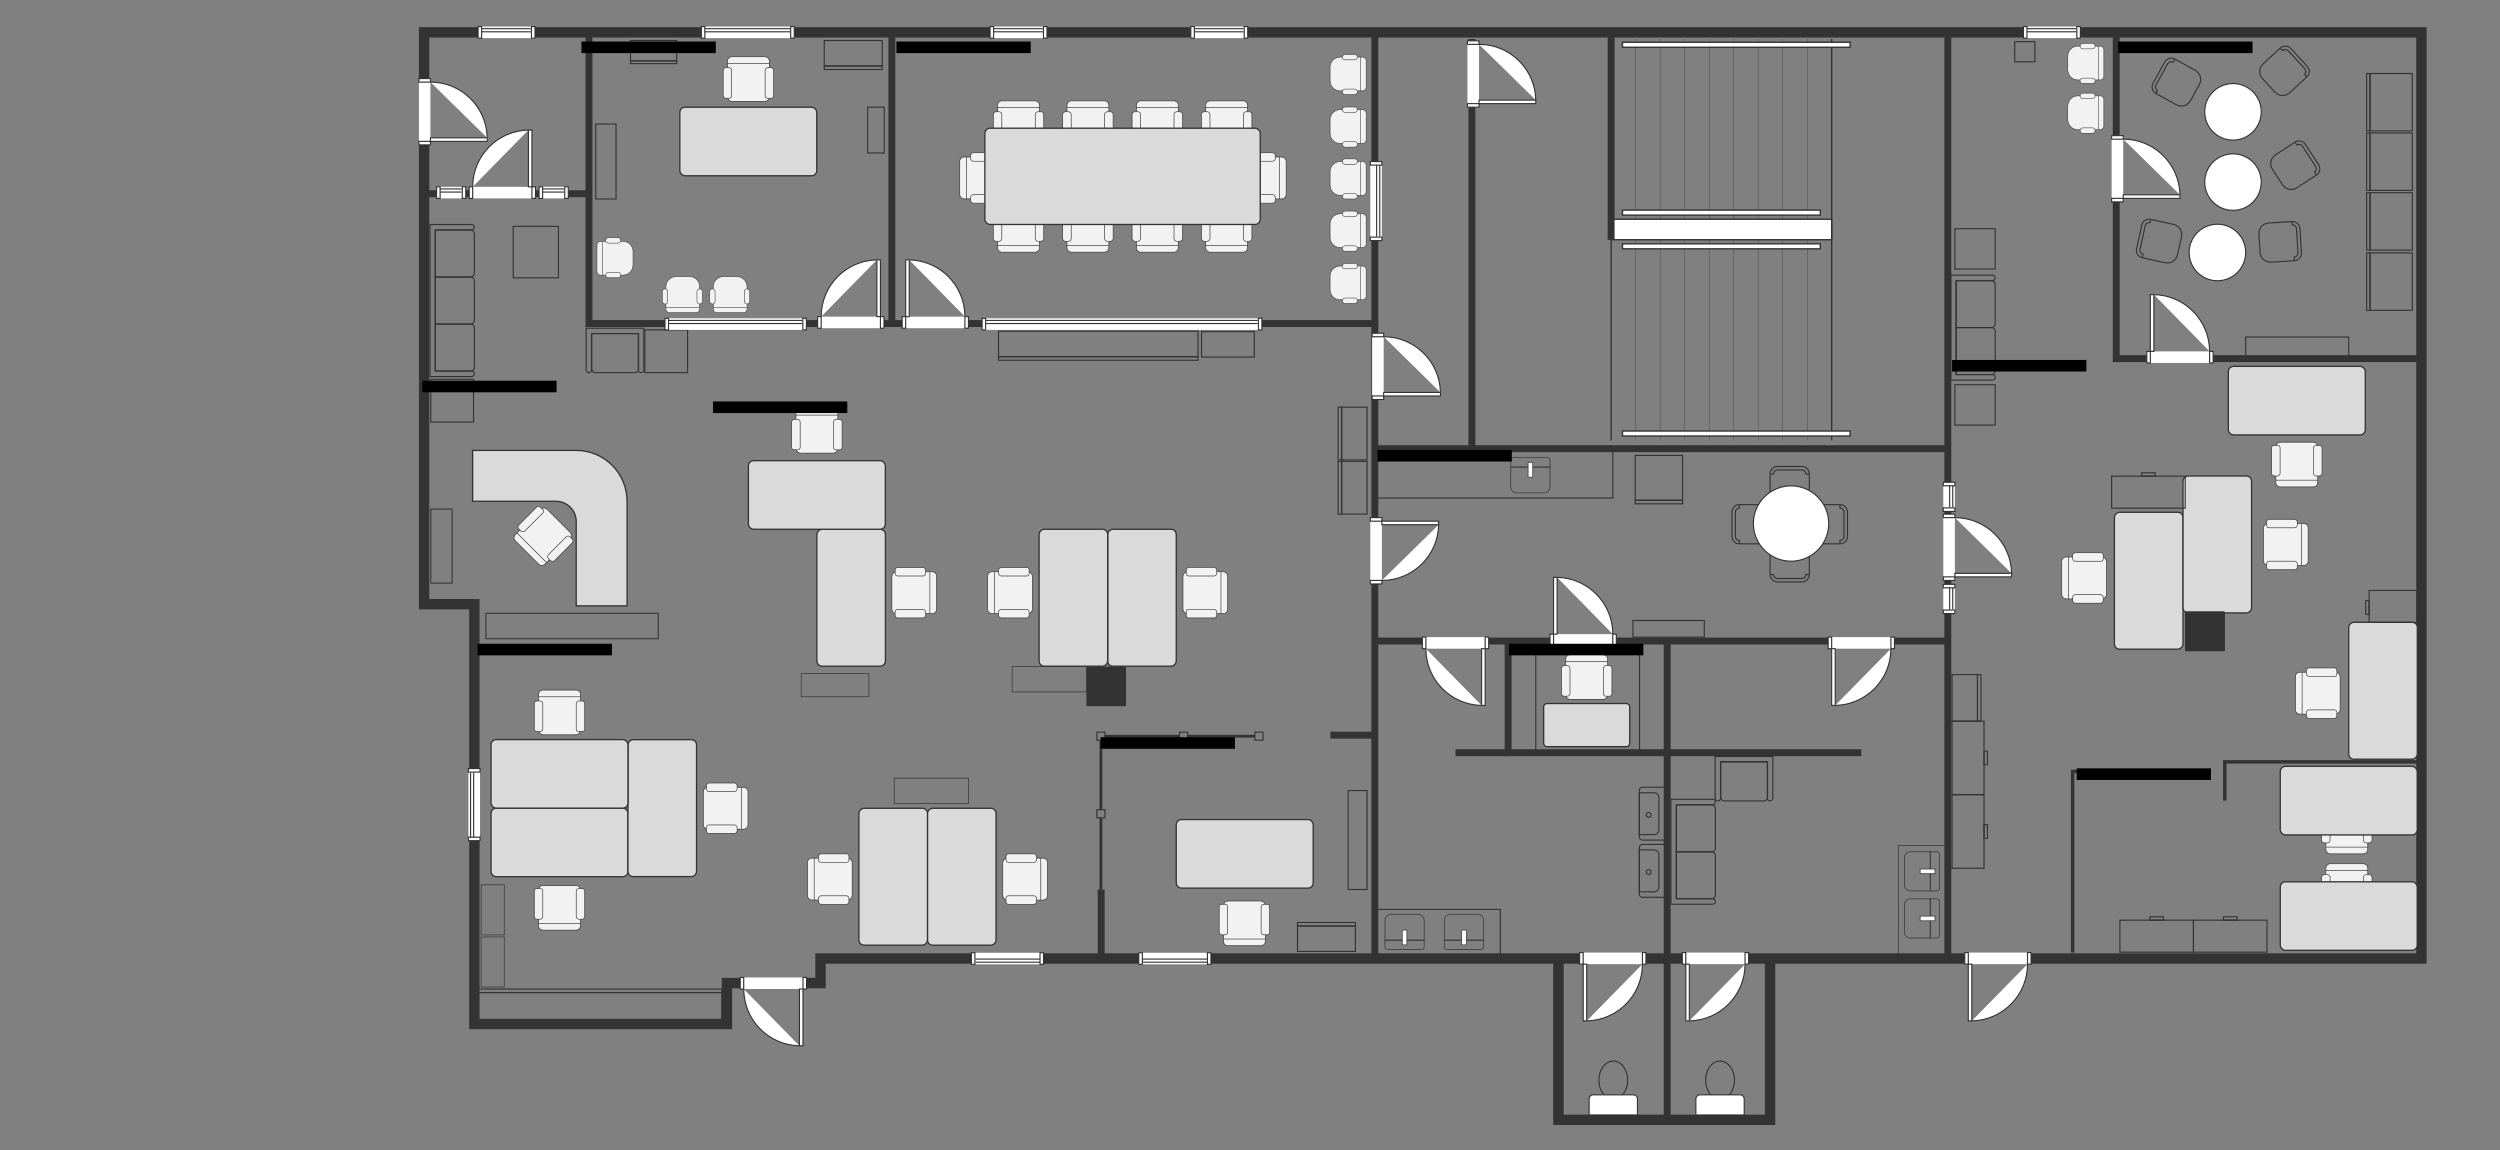 <svg id="office" xmlns="http://www.w3.org/2000/svg" viewBox="0 0 3611.57 1661.28">
    <rect x="0" y="0" width="3611.57" height="1661.28" fill="#808080" stroke="none"/>
    <defs>
        <style>
            .cls-1 {
            stroke-width: 1.52px;
            }

            .cls-1, .cls-2, .cls-3, .cls-4, .cls-5, .cls-6, .cls-7, .cls-8, .cls-9, .cls-10, .cls-11, .cls-12, .cls-13, .cls-14, .cls-15, .cls-16, .cls-17, .cls-18, .cls-19 {
            stroke: #333;
            stroke-miterlimit: 10;
            }

            .cls-1, .cls-2, .cls-3, .cls-6, .cls-12, .cls-14, .cls-16, .cls-17, .cls-19 {
            fill: none;
            }

            .cls-2, .cls-15 {
            stroke-width: 1.64px;
            }

            .cls-3 {
            stroke-width: 15px;
            }

            .cls-20, .cls-4, .cls-13, .cls-15 {
            fill: #fff;
            }

            .cls-21 {
            fill: #333;
            }

            .cls-4, .cls-14 {
            stroke-width: 2px;
            }

            .cls-5 {
            stroke-width: .79px;
            }

            .cls-5, .cls-8, .cls-11 {
            fill: #f2f2f2;
            }

            .cls-6 {
            stroke-width: 5px;
            }

            .cls-7, .cls-8 {
            stroke-width: .94px;
            }

            .cls-7, .cls-9, .cls-10, .cls-18 {
            fill: #dadada;
            }

            .cls-9 {
            stroke-width: 1.92px;
            }

            .cls-10 {
            stroke-width: 1.92px;
            }

            .cls-11 {
            stroke-width: .98px;
            }

            .cls-12 {
            stroke-width: 10px;
            }

            .cls-16 {
            stroke-width: 4px;
            }

            .cls-18 {
            stroke-width: .76px;
            }

            .cls-19 {
            stroke-width: .5px;
            }
        </style>
    </defs>
    <g id="Stairs">
        <line class="cls-14" x1="2646.08" y1="56.31" x2="2646.08" y2="636.32"/>
        <line class="cls-14" x1="2327.48" y1="56.31" x2="2327.48" y2="636.32"/>
        <line class="cls-19" x1="2362.88" y1="56.31" x2="2362.88" y2="636.32"/>
        <line class="cls-19" x1="2398.28" y1="56.31" x2="2398.28" y2="636.32"/>
        <line class="cls-19" x1="2433.68" y1="56.31" x2="2433.68" y2="636.32"/>
        <line class="cls-19" x1="2469.08" y1="56.31" x2="2469.08" y2="636.32"/>
        <line class="cls-19" x1="2504.48" y1="56.31" x2="2504.48" y2="636.32"/>
        <line class="cls-19" x1="2539.88" y1="56.31" x2="2539.88" y2="636.32"/>
        <line class="cls-19" x1="2575.28" y1="56.31" x2="2575.28" y2="636.32"/>
        <line class="cls-19" x1="2610.68" y1="56.31" x2="2610.68" y2="636.32"/>
        <rect class="cls-4" x="2327.48" y="316.69" width="318.6" height="29.63"/>
        <rect class="cls-4" x="2343.93" y="352.23" width="285.71" height="7.24"/>
        <rect class="cls-4" x="2343.93" y="303.53" width="285.71" height="7.24"/>
        <rect class="cls-4" x="2343.93" y="622.66" width="328.76" height="7.24"/>
        <rect class="cls-4" x="2343.93" y="61.04" width="328.76" height="7.24"/>
    </g>
    <g id="External_Walls" data-name="External Walls">
        <polygon class="cls-3"
                 points="612.66 46.74 612.66 872.84 685.3 872.84 685.3 1479.31 1050.2 1479.31 1050.2 1420.19 1185.35 1420.19 1185.35 1384.71 3498.08 1384.71 3498.08 46.74 612.66 46.74"/>
    </g>
    <g id="Internal_Walls" data-name="Internal Walls">
        <polyline class="cls-12" points="850.86 46.74 850.86 467.39 1986.11 467.39 1986.11 46.74"/>
        <line class="cls-12" x1="1288.4" y1="46.74" x2="1288.4" y2="467.39"/>
        <line class="cls-12" x1="612.66" y1="279.87" x2="850.86" y2="279.87"/>
        <line class="cls-12" x1="1986.11" y1="467.39" x2="1986.11" y2="1384.71"/>
        <line class="cls-12" x1="1590.8" y1="1285.04" x2="1590.8" y2="1384.71"/>
        <line class="cls-12" x1="1986.11" y1="926.05" x2="2813.89" y2="926.05"/>
        <line class="cls-12" x1="1986.11" y1="648.15" x2="2813.89" y2="648.15"/>
        <line class="cls-12" x1="2813.89" y1="46.74" x2="2813.89" y2="1384.71"/>
        <polyline class="cls-12" points="3057.16 46.74 3057.16 518.07 3498.08 518.07"/>
        <polyline class="cls-12" points="2408.45 926.05 2408.45 1447.25 2408.45 1617.72"/>
        <polyline class="cls-12" points="2178.69 926.05 2178.69 1087.38 2688.88 1087.38"/>
        <line class="cls-12" x1="2102.67" y1="1087.38" x2="2178.69" y2="1087.38"/>
        <line class="cls-12" x1="2126.32" y1="56.31" x2="2126.32" y2="648.15"/>
        <line class="cls-12" x1="2327.48" y1="46.74" x2="2327.48" y2="346.32"/>
        <polyline class="cls-3" points="2251.34 1384.71 2251.34 1617.72 2557.08 1617.72 2557.08 1384.71"/>
        <line class="cls-12" x1="1986.11" y1="1062.04" x2="1921.91" y2="1062.04"/>
    </g>
    <g id="Toilets">
        <ellipse class="cls-2" cx="2330.6" cy="1560.42" rx="20.84" ry="27.59"/>
        <path class="cls-15"
              d="m2301.51,1581.66h58.17c3.22,0,5.83,2.61,5.83,5.83v23.22h-69.83v-23.22c0-3.22,2.61-5.83,5.83-5.83Z"/>
        <ellipse class="cls-2" cx="2484.81" cy="1560.42" rx="20.84" ry="27.59"/>
        <path class="cls-15"
              d="m2455.73,1581.66h58.17c3.22,0,5.83,2.61,5.83,5.83v23.22h-69.83v-23.22c0-3.22,2.61-5.83,5.83-5.83Z"/>
        <path class="cls-2"
              d="m2372.91,1137.27h31.85v76.41h-31.85c-2.59,0-4.68-2.1-4.68-4.68v-67.04c0-2.59,2.1-4.68,4.68-4.68Z"/>
        <path class="cls-2"
              d="m2368.22,1145.21h21.18c3.9,0,7.07,3.17,7.07,7.07v46.4c0,3.9-3.17,7.07-7.07,7.07h-21.18v-60.54h0Z"/>
        <circle class="cls-2" cx="2381.7" cy="1177.14" r="3.52"/>
        <path class="cls-2"
              d="m2372.91,1219.89h31.85v76.41h-31.85c-2.59,0-4.68-2.1-4.68-4.68v-67.04c0-2.59,2.1-4.68,4.68-4.68Z"/>
        <path class="cls-2"
              d="m2368.22,1227.83h21.18c3.9,0,7.07,3.17,7.07,7.07v46.4c0,3.9-3.17,7.07-7.07,7.07h-21.18v-60.54h0Z"/>
        <circle class="cls-2" cx="2381.7" cy="1259.76" r="3.52"/>
    </g>
    <g id="rando_Wall" data-name="rando Wall">
        <polyline class="cls-6" points="2994.17 1376.11 2994.17 1114.41 3115.6 1114.41"/>
        <polyline class="cls-6" points="3213.99 1156.62 3213.99 1100.59 3491.7 1100.59"/>
    </g>
    <g id="Chairs">
        <g class="seat" data-id="28">
            <path class="cls-11"
                  d="m1156.23,589.95h47.71c3.55,0,6.44,2.88,6.44,6.44v51.23c0,3.86-3.13,6.98-6.98,6.98h-46.61c-3.86,0-6.98-3.13-6.98-6.98v-51.23c0-3.55,2.88-6.44,6.44-6.44Z"/>
            <path class="cls-8"
                  d="m1147.67,605.69h4.26c2.21,0,4.01,1.79,4.01,4.01v36.48c0,2.06-1.67,3.73-3.73,3.73h-4.84c-2.06,0-3.73-1.67-3.73-3.73v-36.45c0-2.23,1.81-4.03,4.03-4.03Z"/>
            <path class="cls-8"
                  d="m1208.25,605.69h4.26c2.21,0,4.01,1.79,4.01,4.01v36.83c0,1.87-1.52,3.38-3.38,3.38h-5.54c-1.87,0-3.38-1.52-3.38-3.38v-36.8c0-2.23,1.81-4.03,4.03-4.03Z"/>
            <line class="cls-7" x1="1149.79" y1="599.68" x2="1210.37" y2="599.68"/>
        </g>
        <g class="seat" data-id="20">
            <path class="cls-11"
                  d="m760.28,742.96h47.71c3.55,0,6.44,2.88,6.44,6.44v51.23c0,3.86-3.13,6.98-6.98,6.98h-46.61c-3.86,0-6.98-3.13-6.98-6.98v-51.23c0-3.55,2.88-6.44,6.44-6.44Z"
                  transform="translate(790.39 1877.96) rotate(-135)"/>
            <path class="cls-8"
                  d="m807.33,770.7h4.26c2.21,0,4.01,1.79,4.01,4.01v36.48c0,2.06-1.67,3.73-3.73,3.73h-4.84c-2.06,0-3.73-1.67-3.73-3.73v-36.45c0-2.23,1.81-4.03,4.03-4.03Z"
                  transform="translate(821.23 1925.77) rotate(-135)"/>
            <path class="cls-8"
                  d="m764.5,727.86h4.26c2.21,0,4.01,1.79,4.01,4.01v36.83c0,1.87-1.52,3.38-3.38,3.38h-5.54c-1.87,0-3.38-1.52-3.38-3.38v-36.8c0-2.23,1.81-4.03,4.03-4.03Z"
                  transform="translate(778.39 1822.36) rotate(-135)"/>
            <line class="cls-7" x1="789.58" y1="812.68" x2="746.74" y2="769.85"/>
        </g>
        <g class="seat" data-id="29">
            <path class="cls-11"
                  d="m1296.87,823.93h47.71c3.55,0,6.44,2.88,6.44,6.44v51.23c0,3.86-3.13,6.98-6.98,6.98h-46.61c-3.86,0-6.98-3.13-6.98-6.98v-51.23c0-3.55,2.88-6.44,6.44-6.44Z"
                  transform="translate(2176.98 -464.47) rotate(90)"/>
            <path class="cls-8"
                  d="m1313.09,803.86h4.26c2.21,0,4.01,1.79,4.01,4.01v36.48c0,2.06-1.67,3.73-3.73,3.73h-4.84c-2.06,0-3.73-1.67-3.73-3.73v-36.45c0-2.23,1.81-4.03,4.03-4.03Z"
                  transform="translate(2141.17 -489.25) rotate(90)"/>
            <path class="cls-8"
                  d="m1313.09,864.44h4.26c2.21,0,4.01,1.79,4.01,4.01v36.83c0,1.87-1.52,3.38-3.38,3.38h-5.54c-1.87,0-3.38-1.52-3.38-3.38v-36.8c0-2.23,1.81-4.03,4.03-4.03Z"
                  transform="translate(2201.75 -428.67) rotate(90)"/>
            <line class="cls-7" x1="1343.32" y1="825.96" x2="1343.32" y2="886.54"/>
        </g>
        <g class="seat" data-id="30">
            <path class="cls-11"
                  d="m1024.45,1135.29h47.71c3.55,0,6.44,2.88,6.44,6.44v51.23c0,3.86-3.13,6.98-6.98,6.98h-46.61c-3.86,0-6.98-3.13-6.98-6.98v-51.23c0-3.55,2.88-6.44,6.44-6.44Z"
                  transform="translate(2215.92 119.31) rotate(90)"/>
            <path class="cls-8"
                  d="m1040.67,1115.22h4.26c2.21,0,4.01,1.79,4.01,4.01v36.48c0,2.06-1.67,3.73-3.73,3.73h-4.84c-2.06,0-3.73-1.67-3.73-3.73v-36.45c0-2.23,1.81-4.03,4.03-4.03Z"
                  transform="translate(2180.11 94.54) rotate(90)"/>
            <path class="cls-8"
                  d="m1040.67,1175.8h4.26c2.21,0,4.01,1.79,4.01,4.01v36.83c0,1.87-1.52,3.38-3.38,3.38h-5.54c-1.87,0-3.38-1.52-3.38-3.38v-36.8c0-2.23,1.81-4.03,4.03-4.03Z"
                  transform="translate(2240.69 155.11) rotate(90)"/>
            <line class="cls-7" x1="1070.9" y1="1137.33" x2="1070.9" y2="1197.9"/>
        </g>
        <g class="seat" data-id="31">
            <path class="cls-11"
                  d="m1435.24,823.93h47.71c3.55,0,6.44,2.88,6.44,6.44v51.23c0,3.86-3.13,6.98-6.98,6.98h-46.61c-3.86,0-6.98-3.13-6.98-6.98v-51.23c0-3.55,2.88-6.44,6.44-6.44Z"
                  transform="translate(602.84 2315.35) rotate(-90)"/>
            <path class="cls-8"
                  d="m1462.49,864.44h4.26c2.21,0,4.01,1.79,4.01,4.01v36.48c0,2.06-1.67,3.73-3.73,3.73h-4.84c-2.06,0-3.73-1.67-3.73-3.73v-36.45c0-2.23,1.81-4.03,4.03-4.03Z"
                  transform="translate(578.07 2351.15) rotate(-90)"/>
            <path class="cls-8"
                  d="m1462.49,803.86h4.26c2.21,0,4.01,1.79,4.01,4.01v36.83c0,1.87-1.52,3.38-3.38,3.38h-5.54c-1.87,0-3.38-1.52-3.38-3.38v-36.8c0-2.23,1.81-4.03,4.03-4.03Z"
                  transform="translate(638.65 2290.57) rotate(-90)"/>
            <line class="cls-7" x1="1436.5" y1="886.54" x2="1436.5" y2="825.96"/>
        </g>
        <g class="seat" data-id="5">
            <path class="cls-11"
                  d="m1447.54,145.68h47.71c3.55,0,6.44,2.88,6.44,6.44v51.23c0,3.86-3.13,6.98-6.98,6.98h-46.61c-3.86,0-6.98-3.13-6.98-6.98v-51.23c0-3.55,2.88-6.44,6.44-6.44Z"/>
            <path class="cls-8"
                  d="m1438.99,161.41h4.26c2.21,0,4.01,1.79,4.01,4.01v36.48c0,2.06-1.67,3.73-3.73,3.73h-4.84c-2.06,0-3.73-1.67-3.73-3.73v-36.45c0-2.23,1.81-4.03,4.03-4.03Z"/>
            <path class="cls-8"
                  d="m1499.57,161.41h4.26c2.21,0,4.01,1.79,4.01,4.01v36.83c0,1.87-1.52,3.38-3.38,3.38h-5.54c-1.87,0-3.38-1.52-3.38-3.38v-36.8c0-2.23,1.81-4.03,4.03-4.03Z"/>
            <line class="cls-7" x1="1441.11" y1="155.41" x2="1501.69" y2="155.41"/>
        </g>
        <g class="seat" data-id="6">
            <path class="cls-11"
                  d="m1394.92,224.74h47.71c3.55,0,6.44,2.88,6.44,6.44v51.23c0,3.86-3.13,6.98-6.98,6.98h-46.61c-3.86,0-6.98-3.13-6.98-6.98v-51.23c0-3.55,2.88-6.44,6.44-6.44Z"
                  transform="translate(1161.71 1675.83) rotate(-90)"/>
            <path class="cls-8"
                  d="m1422.17,265.25h4.26c2.21,0,4.01,1.79,4.01,4.01v36.48c0,2.06-1.67,3.73-3.73,3.73h-4.84c-2.06,0-3.73-1.67-3.73-3.73v-36.45c0-2.23,1.81-4.03,4.03-4.03Z"
                  transform="translate(1136.93 1711.64) rotate(-90)"/>
            <path class="cls-8"
                  d="m1422.17,204.67h4.26c2.21,0,4.01,1.79,4.01,4.01v36.83c0,1.87-1.52,3.38-3.38,3.38h-5.54c-1.87,0-3.38-1.52-3.38-3.38v-36.8c0-2.23,1.81-4.03,4.03-4.03Z"
                  transform="translate(1197.51 1651.06) rotate(-90)"/>
            <line class="cls-7" x1="1396.17" y1="287.35" x2="1396.17" y2="226.77"/>
        </g>
        <g class="seat" data-id="7">
            <path class="cls-11"
                  d="m1801.86,224.74h47.71c3.55,0,6.44,2.88,6.44,6.44v51.23c0,3.86-3.13,6.98-6.98,6.98h-46.61c-3.86,0-6.98-3.13-6.98-6.98v-51.23c0-3.55,2.88-6.44,6.44-6.44Z"
                  transform="translate(2082.78 -1568.65) rotate(90)"/>
            <path class="cls-8"
                  d="m1818.08,204.67h4.26c2.21,0,4.01,1.79,4.01,4.01v36.48c0,2.06-1.67,3.73-3.73,3.73h-4.84c-2.06,0-3.73-1.67-3.73-3.73v-36.45c0-2.23,1.81-4.03,4.03-4.03Z"
                  transform="translate(2046.97 -1593.43) rotate(90)"/>
            <path class="cls-8"
                  d="m1818.08,265.25h4.26c2.21,0,4.01,1.79,4.01,4.01v36.83c0,1.87-1.52,3.38-3.38,3.38h-5.54c-1.87,0-3.38-1.52-3.38-3.38v-36.8c0-2.23,1.81-4.03,4.03-4.03Z"
                  transform="translate(2107.55 -1532.85) rotate(90)"/>
            <line class="cls-7" x1="1848.31" y1="226.77" x2="1848.31" y2="287.35"/>
        </g>
        <g class="seat" data-id="8">
            <path class="cls-11"
                  d="m1547.78,145.68h47.71c3.55,0,6.44,2.88,6.44,6.44v51.23c0,3.86-3.13,6.98-6.98,6.98h-46.61c-3.86,0-6.98-3.13-6.98-6.98v-51.23c0-3.55,2.88-6.44,6.44-6.44Z"/>
            <path class="cls-8"
                  d="m1539.22,161.41h4.26c2.21,0,4.01,1.79,4.01,4.01v36.48c0,2.06-1.67,3.73-3.73,3.73h-4.84c-2.06,0-3.73-1.67-3.73-3.73v-36.45c0-2.23,1.81-4.03,4.03-4.03Z"/>
            <path class="cls-8"
                  d="m1599.8,161.41h4.26c2.21,0,4.01,1.79,4.01,4.01v36.83c0,1.87-1.52,3.38-3.38,3.38h-5.54c-1.87,0-3.38-1.52-3.38-3.38v-36.8c0-2.23,1.81-4.03,4.03-4.03Z"/>
            <line class="cls-7" x1="1541.34" y1="155.41" x2="1601.92" y2="155.41"/>
        </g>
        <g class="seat" data-id="9">
            <path class="cls-11"
                  d="m1648.01,145.68h47.71c3.55,0,6.44,2.88,6.44,6.44v51.23c0,3.86-3.13,6.98-6.98,6.98h-46.61c-3.86,0-6.98-3.13-6.98-6.98v-51.23c0-3.55,2.88-6.44,6.44-6.44Z"/>
            <path class="cls-8"
                  d="m1639.46,161.41h4.26c2.21,0,4.01,1.79,4.01,4.01v36.48c0,2.06-1.67,3.73-3.73,3.73h-4.84c-2.06,0-3.73-1.67-3.73-3.73v-36.45c0-2.23,1.81-4.03,4.03-4.03Z"/>
            <path class="cls-8"
                  d="m1700.04,161.41h4.26c2.21,0,4.01,1.79,4.01,4.01v36.83c0,1.87-1.52,3.38-3.38,3.38h-5.54c-1.87,0-3.38-1.52-3.38-3.38v-36.8c0-2.23,1.81-4.03,4.03-4.03Z"/>
            <line class="cls-7" x1="1641.58" y1="155.41" x2="1702.16" y2="155.41"/>
        </g>
        <g class="seat" data-id="10">
            <path class="cls-11"
                  d="m1748.25,145.68h47.71c3.55,0,6.44,2.88,6.44,6.44v51.23c0,3.86-3.13,6.98-6.98,6.98h-46.61c-3.86,0-6.98-3.13-6.98-6.98v-51.23c0-3.55,2.88-6.44,6.44-6.44Z"/>
            <path class="cls-8"
                  d="m1739.69,161.41h4.26c2.21,0,4.01,1.79,4.01,4.01v36.48c0,2.06-1.67,3.73-3.73,3.73h-4.84c-2.06,0-3.73-1.67-3.73-3.73v-36.45c0-2.23,1.81-4.03,4.03-4.03Z"/>
            <path class="cls-8"
                  d="m1800.27,161.41h4.26c2.21,0,4.01,1.79,4.01,4.01v36.83c0,1.87-1.52,3.38-3.38,3.38h-5.54c-1.87,0-3.38-1.52-3.38-3.38v-36.8c0-2.23,1.81-4.03,4.03-4.03Z"/>
            <line class="cls-7" x1="1741.81" y1="155.41" x2="1802.39" y2="155.41"/>
        </g>
        <g class="seat" data-id="11">
            <path class="cls-11"
                  d="m1748.25,299.68h47.71c3.55,0,6.44,2.88,6.44,6.44v51.23c0,3.86-3.13,6.98-6.98,6.98h-46.61c-3.86,0-6.98-3.13-6.98-6.98v-51.23c0-3.55,2.88-6.44,6.44-6.44Z"
                  transform="translate(3544.2 664) rotate(180)"/>
            <path class="cls-8"
                  d="m1800.27,304.38h4.26c2.21,0,4.01,1.79,4.01,4.01v36.48c0,2.06-1.67,3.73-3.73,3.73h-4.84c-2.06,0-3.73-1.67-3.73-3.73v-36.45c0-2.23,1.81-4.03,4.03-4.03Z"
                  transform="translate(3604.78 652.97) rotate(180)"/>
            <path class="cls-8"
                  d="m1739.69,304.38h4.26c2.21,0,4.01,1.79,4.01,4.01v36.83c0,1.87-1.52,3.38-3.38,3.38h-5.54c-1.87,0-3.38-1.52-3.38-3.38v-36.8c0-2.23,1.81-4.03,4.03-4.03Z"
                  transform="translate(3483.63 652.97) rotate(180)"/>
            <line class="cls-7" x1="1802.39" y1="354.6" x2="1741.81" y2="354.6"/>
        </g>
        <g class="seat" data-id="12">
            <path class="cls-11"
                  d="m1648.01,299.68h47.71c3.55,0,6.44,2.88,6.44,6.44v51.23c0,3.86-3.13,6.98-6.98,6.98h-46.61c-3.86,0-6.98-3.13-6.98-6.98v-51.23c0-3.55,2.88-6.44,6.44-6.44Z"
                  transform="translate(3343.73 664) rotate(180)"/>
            <path class="cls-8"
                  d="m1700.04,304.38h4.26c2.21,0,4.01,1.79,4.01,4.01v36.48c0,2.06-1.67,3.73-3.73,3.73h-4.84c-2.06,0-3.73-1.67-3.73-3.73v-36.45c0-2.23,1.81-4.03,4.03-4.03Z"
                  transform="translate(3404.31 652.97) rotate(180)"/>
            <path class="cls-8"
                  d="m1639.46,304.38h4.26c2.21,0,4.01,1.79,4.01,4.01v36.83c0,1.87-1.52,3.38-3.38,3.38h-5.54c-1.87,0-3.38-1.52-3.38-3.38v-36.8c0-2.23,1.81-4.03,4.03-4.03Z"
                  transform="translate(3283.16 652.97) rotate(180)"/>
            <line class="cls-7" x1="1702.16" y1="354.6" x2="1641.58" y2="354.6"/>
        </g>
        <g class="seat" data-id="13">
            <path class="cls-11"
                  d="m1547.78,299.68h47.71c3.55,0,6.44,2.88,6.44,6.44v51.23c0,3.86-3.13,6.98-6.98,6.98h-46.61c-3.86,0-6.98-3.13-6.98-6.98v-51.23c0-3.55,2.88-6.44,6.44-6.44Z"
                  transform="translate(3143.26 664) rotate(180)"/>
            <path class="cls-8"
                  d="m1599.8,304.38h4.26c2.21,0,4.01,1.79,4.01,4.01v36.48c0,2.06-1.67,3.73-3.73,3.73h-4.84c-2.06,0-3.73-1.67-3.73-3.73v-36.45c0-2.23,1.81-4.03,4.03-4.03Z"
                  transform="translate(3203.84 652.97) rotate(180)"/>
            <path class="cls-8"
                  d="m1539.22,304.38h4.26c2.21,0,4.01,1.79,4.01,4.01v36.83c0,1.87-1.52,3.38-3.38,3.38h-5.54c-1.87,0-3.38-1.52-3.38-3.38v-36.8c0-2.23,1.81-4.03,4.03-4.03Z"
                  transform="translate(3082.68 652.97) rotate(180)"/>
            <line class="cls-7" x1="1601.92" y1="354.6" x2="1541.34" y2="354.6"/>
        </g>
        <g class="seat" data-id="14">
            <path class="cls-11"
                  d="m1447.54,299.68h47.71c3.55,0,6.44,2.88,6.44,6.44v51.23c0,3.86-3.13,6.98-6.98,6.98h-46.61c-3.86,0-6.98-3.13-6.98-6.98v-51.23c0-3.55,2.88-6.44,6.44-6.44Z"
                  transform="translate(2942.79 664) rotate(180)"/>
            <path class="cls-8"
                  d="m1499.57,304.38h4.26c2.21,0,4.01,1.79,4.01,4.01v36.48c0,2.06-1.67,3.73-3.73,3.73h-4.84c-2.06,0-3.73-1.67-3.73-3.73v-36.45c0-2.23,1.81-4.03,4.03-4.03Z"
                  transform="translate(3003.37 652.97) rotate(180)"/>
            <path class="cls-8"
                  d="m1438.99,304.38h4.26c2.21,0,4.01,1.79,4.01,4.01v36.83c0,1.87-1.52,3.38-3.38,3.38h-5.54c-1.87,0-3.38-1.52-3.38-3.38v-36.8c0-2.23,1.81-4.03,4.03-4.03Z"
                  transform="translate(2882.21 652.97) rotate(180)"/>
            <line class="cls-7" x1="1501.69" y1="354.6" x2="1441.11" y2="354.6"/>
        </g>
        <g class="seat" data-id="23">
            <path class="cls-11"
                  d="m1717.39,823.93h47.71c3.55,0,6.44,2.88,6.44,6.44v51.23c0,3.86-3.13,6.98-6.98,6.98h-46.61c-3.86,0-6.98-3.13-6.98-6.98v-51.23c0-3.55,2.88-6.44,6.44-6.44Z"
                  transform="translate(2597.5 -884.99) rotate(90)"/>
            <path class="cls-8"
                  d="m1733.61,803.86h4.26c2.21,0,4.01,1.79,4.01,4.01v36.48c0,2.06-1.67,3.73-3.73,3.73h-4.84c-2.06,0-3.73-1.67-3.73-3.73v-36.45c0-2.23,1.81-4.03,4.03-4.03Z"
                  transform="translate(2561.69 -909.76) rotate(90)"/>
            <path class="cls-8"
                  d="m1733.61,864.44h4.26c2.21,0,4.01,1.79,4.01,4.01v36.83c0,1.87-1.52,3.38-3.38,3.38h-5.54c-1.87,0-3.38-1.52-3.38-3.38v-36.8c0-2.23,1.81-4.03,4.03-4.03Z"
                  transform="translate(2622.27 -849.19) rotate(90)"/>
            <line class="cls-7" x1="1763.84" y1="825.96" x2="1763.84" y2="886.54"/>
        </g>
        <g class="seat" data-id="24">
            <path class="cls-11"
                  d="m1174.93,1237.62h47.71c3.55,0,6.44,2.88,6.44,6.44v51.23c0,3.86-3.13,6.98-6.98,6.98h-46.61c-3.86,0-6.98-3.13-6.98-6.98v-51.23c0-3.55,2.88-6.44,6.44-6.44Z"
                  transform="translate(-71.16 2468.73) rotate(-90)"/>
            <path class="cls-8"
                  d="m1202.18,1278.12h4.26c2.21,0,4.01,1.79,4.01,4.01v36.48c0,2.06-1.67,3.73-3.73,3.73h-4.84c-2.06,0-3.73-1.67-3.73-3.73v-36.45c0-2.23,1.81-4.03,4.03-4.03Z"
                  transform="translate(-95.93 2504.53) rotate(-90)"/>
            <path class="cls-8"
                  d="m1202.18,1217.55h4.26c2.21,0,4.01,1.79,4.01,4.01v36.83c0,1.87-1.52,3.38-3.38,3.38h-5.54c-1.87,0-3.38-1.52-3.38-3.38v-36.8c0-2.23,1.81-4.03,4.03-4.03Z"
                  transform="translate(-35.35 2443.95) rotate(-90)"/>
            <line class="cls-7" x1="1176.19" y1="1300.23" x2="1176.19" y2="1239.65"/>
        </g>
        <g class="seat" data-id="25">
            <path class="cls-11"
                  d="m1457.08,1237.62h47.71c3.55,0,6.44,2.88,6.44,6.44v51.23c0,3.86-3.13,6.98-6.98,6.98h-46.61c-3.86,0-6.98-3.13-6.98-6.98v-51.23c0-3.55,2.88-6.44,6.44-6.44Z"
                  transform="translate(2750.87 -210.99) rotate(90)"/>
            <path class="cls-8"
                  d="m1473.3,1217.55h4.26c2.21,0,4.01,1.79,4.01,4.01v36.48c0,2.06-1.67,3.73-3.73,3.73h-4.84c-2.06,0-3.73-1.67-3.73-3.73v-36.45c0-2.23,1.81-4.03,4.03-4.03Z"
                  transform="translate(2715.07 -235.77) rotate(90)"/>
            <path class="cls-8"
                  d="m1473.3,1278.12h4.26c2.21,0,4.01,1.79,4.01,4.01v36.83c0,1.87-1.52,3.38-3.38,3.38h-5.54c-1.87,0-3.38-1.52-3.38-3.38v-36.8c0-2.23,1.81-4.03,4.03-4.03Z"
                  transform="translate(2775.65 -175.19) rotate(90)"/>
            <line class="cls-7" x1="1503.53" y1="1239.65" x2="1503.53" y2="1300.23"/>
        </g>
        <g class="seat" data-id="26">
            <path class="cls-11"
                  d="m784.42,1279.02h47.71c3.55,0,6.44,2.88,6.44,6.44v51.23c0,3.86-3.13,6.98-6.98,6.98h-46.61c-3.86,0-6.98-3.13-6.98-6.98v-51.23c0-3.55,2.88-6.44,6.44-6.44Z"
                  transform="translate(1616.55 2622.69) rotate(180)"/>
            <path class="cls-8"
                  d="m836.44,1283.72h4.26c2.21,0,4.01,1.79,4.01,4.01v36.48c0,2.06-1.67,3.73-3.73,3.73h-4.84c-2.06,0-3.73-1.67-3.73-3.73v-36.45c0-2.23,1.81-4.03,4.03-4.03Z"
                  transform="translate(1677.13 2611.66) rotate(180)"/>
            <path class="cls-8"
                  d="m775.86,1283.72h4.26c2.21,0,4.01,1.79,4.01,4.01v36.83c0,1.87-1.52,3.38-3.38,3.38h-5.54c-1.87,0-3.38-1.52-3.38-3.38v-36.8c0-2.23,1.81-4.03,4.03-4.03Z"
                  transform="translate(1555.97 2611.66) rotate(180)"/>
            <line class="cls-7" x1="838.56" y1="1333.94" x2="777.98" y2="1333.94"/>
        </g>
        <g class="seat" data-id="27">
            <path class="cls-11"
                  d="m784.42,996.87h47.71c3.55,0,6.44,2.88,6.44,6.44v51.23c0,3.86-3.13,6.98-6.98,6.98h-46.61c-3.86,0-6.98-3.13-6.98-6.98v-51.23c0-3.55,2.88-6.44,6.44-6.44Z"/>
            <path class="cls-8"
                  d="m775.86,1012.6h4.26c2.21,0,4.01,1.79,4.01,4.01v36.48c0,2.06-1.67,3.73-3.73,3.73h-4.84c-2.06,0-3.73-1.67-3.73-3.73v-36.45c0-2.23,1.81-4.03,4.03-4.03Z"/>
            <path class="cls-8"
                  d="m836.44,1012.6h4.26c2.21,0,4.01,1.79,4.01,4.01v36.83c0,1.87-1.52,3.38-3.38,3.38h-5.54c-1.87,0-3.38-1.52-3.38-3.38v-36.8c0-2.23,1.81-4.03,4.03-4.03Z"/>
            <line class="cls-7" x1="777.98" y1="1006.6" x2="838.56" y2="1006.6"/>
        </g>
        <g class="seat" data-id="32">
            <path class="cls-11"
                  d="m1773.85,1301.62h47.71c3.55,0,6.44,2.88,6.44,6.44v51.23c0,3.86-3.13,6.98-6.98,6.98h-46.61c-3.86,0-6.98-3.13-6.98-6.98v-51.23c0-3.55,2.88-6.44,6.44-6.44Z"
                  transform="translate(3595.41 2667.88) rotate(180)"/>
            <path class="cls-8"
                  d="m1825.88,1306.32h4.26c2.21,0,4.01,1.79,4.01,4.01v36.48c0,2.06-1.67,3.73-3.73,3.73h-4.84c-2.06,0-3.73-1.67-3.73-3.73v-36.45c0-2.23,1.81-4.03,4.03-4.03Z"
                  transform="translate(3655.99 2656.85) rotate(180)"/>
            <path class="cls-8"
                  d="m1765.3,1306.32h4.26c2.21,0,4.01,1.79,4.01,4.01v36.83c0,1.87-1.52,3.38-3.38,3.38h-5.54c-1.87,0-3.38-1.52-3.38-3.38v-36.8c0-2.23,1.81-4.03,4.03-4.03Z"
                  transform="translate(3534.83 2656.85) rotate(180)"/>
            <line class="cls-7" x1="1827.99" y1="1356.54" x2="1767.42" y2="1356.54"/>
        </g>
        <g class="seat" data-id="1">
            <path class="cls-11"
                  d="m1057.31,81.99h47.71c3.55,0,6.44,2.88,6.44,6.44v51.23c0,3.86-3.13,6.98-6.98,6.98h-46.61c-3.86,0-6.98-3.13-6.98-6.98v-51.23c0-3.55,2.88-6.44,6.44-6.44Z"/>
            <path class="cls-8"
                  d="m1048.75,97.72h4.26c2.21,0,4.01,1.79,4.01,4.01v36.48c0,2.06-1.67,3.73-3.73,3.73h-4.84c-2.06,0-3.73-1.67-3.73-3.73v-36.45c0-2.23,1.81-4.03,4.03-4.03Z"/>
            <path class="cls-8"
                  d="m1109.33,97.72h4.26c2.21,0,4.01,1.79,4.01,4.01v36.83c0,1.87-1.52,3.38-3.38,3.38h-5.54c-1.87,0-3.38-1.52-3.38-3.38v-36.8c0-2.23,1.81-4.03,4.03-4.03Z"/>
            <line class="cls-7" x1="1050.87" y1="91.72" x2="1111.45" y2="91.72"/>
        </g>
        <g class="seat" data-id="2">
            <g>
                <path class="cls-5"
                      d="m967.17,399.61h38.48c2.86,0,5.19,2.33,5.19,5.19v32.34c0,8.06-6.55,14.61-14.61,14.61h-19.64c-8.06,0-14.61-6.55-14.61-14.61v-32.34c0-2.86,2.33-5.19,5.19-5.19Z"
                      transform="translate(1972.81 851.36) rotate(-180)"/>
                <line class="cls-18" x1="1010.83" y1="443.9" x2="961.98" y2="443.9"/>
            </g>
            <rect class="cls-5" x="956.73" y="417.27" width="7.88" height="21.96" rx="3.94" ry="3.94"/>
            <rect class="cls-5" x="1006.84" y="417.27" width="7.88" height="21.96" rx="3.94" ry="3.94"/>
        </g>
        <g class="seat" data-id="3">
            <g>
                <path class="cls-5"
                      d="m1035.59,399.61h38.48c2.86,0,5.19,2.33,5.19,5.19v32.34c0,8.06-6.55,14.61-14.61,14.61h-19.64c-8.06,0-14.61-6.55-14.61-14.61v-32.34c0-2.86,2.33-5.19,5.19-5.19Z"
                      transform="translate(2109.65 851.36) rotate(-180)"/>
                <line class="cls-18" x1="1079.25" y1="443.9" x2="1030.4" y2="443.9"/>
            </g>
            <rect class="cls-5" x="1025.14" y="417.27" width="7.88" height="21.96" rx="3.94" ry="3.94"/>
            <rect class="cls-5" x="1075.26" y="417.27" width="7.88" height="21.96" rx="3.94" ry="3.94"/>
        </g>
        <g class="seat" data-id="4">
            <g>
                <path class="cls-5"
                      d="m869.18,346.98h38.48c2.86,0,5.19,2.33,5.19,5.19v32.34c0,8.06-6.55,14.61-14.61,14.61h-19.64c-8.06,0-14.61-6.55-14.61-14.61v-32.34c0-2.86,2.33-5.19,5.19-5.19Z"
                      transform="translate(515.37 1261.47) rotate(-90)"/>
                <line class="cls-18" x1="870.2" y1="397.48" x2="870.2" y2="348.62"/>
            </g>
            <rect class="cls-5" x="881.9" y="336.33" width="7.88" height="21.96" rx="3.94" ry="3.94"
                  transform="translate(1233.16 -538.53) rotate(90)"/>
            <rect class="cls-5" x="881.9" y="386.45" width="7.88" height="21.96" rx="3.94" ry="3.94"
                  transform="translate(1283.28 -488.42) rotate(90)"/>
        </g>
        <g class="seat" data-id="16">
            <g>
                <path class="cls-5"
                      d="m1928.3,231.72h38.48c2.86,0,5.19,2.33,5.19,5.19v32.34c0,8.06-6.55,14.61-14.61,14.61h-19.64c-8.06,0-14.61-6.55-14.61-14.61v-32.34c0-2.86,2.33-5.19,5.19-5.19Z"
                      transform="translate(2205.33 -1689.74) rotate(90)"/>
                <line class="cls-18" x1="1965.76" y1="233.36" x2="1965.76" y2="282.22"/>
            </g>
            <rect class="cls-5" x="1946.16" y="272.55" width="7.88" height="21.96" rx="3.94" ry="3.94"
                  transform="translate(1666.58 2233.64) rotate(-90)"/>
            <rect class="cls-5" x="1946.16" y="222.43" width="7.88" height="21.96" rx="3.94" ry="3.94"
                  transform="translate(1716.7 2183.52) rotate(-90)"/>
        </g>
        <g class="seat" data-id="17">
            <g>
                <path class="cls-5"
                      d="m1928.3,156.77h38.48c2.86,0,5.19,2.33,5.19,5.19v32.34c0,8.06-6.55,14.61-14.61,14.61h-19.64c-8.06,0-14.61-6.55-14.61-14.61v-32.34c0-2.86,2.33-5.19,5.19-5.19Z"
                      transform="translate(2130.37 -1764.7) rotate(90)"/>
                <line class="cls-18" x1="1965.76" y1="158.41" x2="1965.76" y2="207.27"/>
            </g>
            <rect class="cls-5" x="1946.16" y="197.59" width="7.88" height="21.96" rx="3.94" ry="3.94"
                  transform="translate(1741.53 2158.68) rotate(-90)"/>
            <rect class="cls-5" x="1946.16" y="147.48" width="7.88" height="21.96" rx="3.94" ry="3.94"
                  transform="translate(1791.65 2108.56) rotate(-90)"/>
        </g>
        <g class="seat" data-id="18">
            <g>
                <path class="cls-5"
                      d="m1928.3,307.18h38.48c2.86,0,5.19,2.33,5.19,5.19v32.34c0,8.06-6.55,14.61-14.61,14.61h-19.64c-8.06,0-14.61-6.55-14.61-14.61v-32.34c0-2.86,2.33-5.19,5.19-5.19Z"
                      transform="translate(2280.78 -1614.28) rotate(90)"/>
                <line class="cls-18" x1="1965.76" y1="308.82" x2="1965.76" y2="357.68"/>
            </g>
            <rect class="cls-5" x="1946.16" y="348.01" width="7.88" height="21.96" rx="3.94" ry="3.94"
                  transform="translate(1591.12 2309.1) rotate(-90)"/>
            <rect class="cls-5" x="1946.16" y="297.89" width="7.88" height="21.96" rx="3.94" ry="3.94"
                  transform="translate(1641.24 2258.98) rotate(-90)"/>
        </g>
        <g class="seat" data-id="19">
            <g>
                <path class="cls-5"
                      d="m1928.3,382.64h38.48c2.86,0,5.19,2.33,5.19,5.19v32.34c0,8.06-6.55,14.61-14.61,14.61h-19.64c-8.06,0-14.61-6.55-14.61-14.61v-32.34c0-2.86,2.33-5.19,5.19-5.19Z"
                      transform="translate(2356.24 -1538.83) rotate(90)"/>
                <line class="cls-18" x1="1965.76" y1="384.28" x2="1965.76" y2="433.14"/>
            </g>
            <rect class="cls-5" x="1946.16" y="423.47" width="7.88" height="21.96" rx="3.94" ry="3.94"
                  transform="translate(1515.66 2384.55) rotate(-90)"/>
            <rect class="cls-5" x="1946.16" y="373.35" width="7.88" height="21.96" rx="3.94" ry="3.94"
                  transform="translate(1565.78 2334.44) rotate(-90)"/>
        </g>
        <g>
            <g>
                <path class="cls-5"
                      d="m2994,136.82h38.48c2.86,0,5.19,2.33,5.19,5.19v32.34c0,8.06-6.55,14.61-14.61,14.61h-19.64c-8.06,0-14.61-6.55-14.61-14.61v-32.34c0-2.86,2.33-5.19,5.19-5.19Z"
                      transform="translate(3176.13 -2850.35) rotate(90)"/>
                <line class="cls-18" x1="3031.46" y1="138.46" x2="3031.46" y2="187.32"/>
            </g>
            <rect class="cls-5" x="3011.87" y="177.65" width="7.88" height="21.96" rx="3.94" ry="3.94"
                  transform="translate(2827.19 3204.44) rotate(-90)"/>
            <rect class="cls-5" x="3011.87" y="127.53" width="7.88" height="21.96" rx="3.94" ry="3.94"
                  transform="translate(2877.3 3154.32) rotate(-90)"/>
        </g>
        <g>
            <g>
                <path class="cls-5"
                      d="m2994,64.97h38.48c2.86,0,5.19,2.33,5.19,5.19v32.34c0,8.06-6.55,14.61-14.61,14.61h-19.64c-8.06,0-14.61-6.55-14.61-14.61v-32.34c0-2.86,2.33-5.19,5.19-5.19Z"
                      transform="translate(3104.28 -2922.2) rotate(90)"/>
                <line class="cls-18" x1="3031.46" y1="66.61" x2="3031.46" y2="115.47"/>
            </g>
            <rect class="cls-5" x="3011.87" y="105.8" width="7.88" height="21.96" rx="3.94" ry="3.94"
                  transform="translate(2899.04 3132.59) rotate(-90)"/>
            <rect class="cls-5" x="3011.87" y="55.68" width="7.88" height="21.96" rx="3.94" ry="3.94"
                  transform="translate(2949.16 3082.47) rotate(-90)"/>
        </g>
        <g class="seat" data-id="15">
            <g>
                <path class="cls-5"
                      d="m1928.3,80.81h38.48c2.86,0,5.19,2.33,5.19,5.19v32.34c0,8.06-6.55,14.61-14.61,14.61h-19.64c-8.06,0-14.61-6.55-14.61-14.61v-32.34c0-2.86,2.33-5.19,5.19-5.19Z"
                      transform="translate(2054.41 -1840.66) rotate(90)"/>
                <line class="cls-18" x1="1965.76" y1="82.45" x2="1965.76" y2="131.31"/>
            </g>
            <rect class="cls-5" x="1946.16" y="121.63" width="7.88" height="21.96" rx="3.94" ry="3.94"
                  transform="translate(1817.49 2082.72) rotate(-90)"/>
            <rect class="cls-5" x="1946.16" y="71.52" width="7.88" height="21.96" rx="3.94" ry="3.94"
                  transform="translate(1867.61 2032.6) rotate(-90)"/>
        </g>
        <g class="seat" data-id="38">
            <path class="cls-11"
                  d="m2268.34,945.77h47.71c3.55,0,6.44,2.88,6.44,6.44v51.23c0,3.86-3.13,6.98-6.98,6.98h-46.61c-3.86,0-6.98-3.13-6.98-6.98v-51.23c0-3.55,2.88-6.44,6.44-6.44Z"/>
            <path class="cls-8"
                  d="m2259.79,961.5h4.26c2.21,0,4.01,1.79,4.01,4.01v36.48c0,2.06-1.67,3.73-3.73,3.73h-4.84c-2.06,0-3.73-1.67-3.73-3.73v-36.45c0-2.23,1.81-4.03,4.03-4.03Z"/>
            <path class="cls-8"
                  d="m2320.37,961.5h4.26c2.21,0,4.01,1.79,4.01,4.01v36.83c0,1.87-1.52,3.38-3.38,3.38h-5.54c-1.87,0-3.38-1.52-3.38-3.38v-36.8c0-2.23,1.81-4.03,4.03-4.03Z"/>
            <line class="cls-7" x1="2261.91" y1="955.5" x2="2322.49" y2="955.5"/>
        </g>
        <g class="seat" data-id="44">
            <path class="cls-11"
                  d="m2986.91,802.62h47.71c3.55,0,6.44,2.88,6.44,6.44v51.23c0,3.86-3.13,6.98-6.98,6.98h-46.61c-3.86,0-6.98-3.13-6.98-6.98v-51.23c0-3.55,2.88-6.44,6.44-6.44Z"
                  transform="translate(2175.82 3845.7) rotate(-90)"/>
            <path class="cls-8"
                  d="m3014.16,843.13h4.26c2.21,0,4.01,1.79,4.01,4.01v36.48c0,2.06-1.67,3.73-3.73,3.73h-4.84c-2.06,0-3.73-1.67-3.73-3.73v-36.45c0-2.23,1.81-4.03,4.03-4.03Z"
                  transform="translate(2151.04 3881.51) rotate(-90)"/>
            <path class="cls-8"
                  d="m3014.16,782.55h4.26c2.21,0,4.01,1.79,4.01,4.01v36.83c0,1.87-1.52,3.38-3.38,3.38h-5.54c-1.87,0-3.38-1.52-3.38-3.38v-36.8c0-2.23,1.81-4.03,4.03-4.03Z"
                  transform="translate(2211.62 3820.93) rotate(-90)"/>
            <line class="cls-7" x1="2988.17" y1="865.23" x2="2988.17" y2="804.65"/>
        </g>
        <g class="seat" data-id="45">
            <path class="cls-11"
                  d="m3294.18,638.75h47.71c3.55,0,6.44,2.88,6.44,6.44v51.23c0,3.86-3.13,6.98-6.98,6.98h-46.61c-3.86,0-6.98-3.13-6.98-6.98v-51.23c0-3.55,2.88-6.44,6.44-6.44Z"
                  transform="translate(6636.06 1342.16) rotate(-180)"/>
            <path class="cls-8"
                  d="m3346.2,643.45h4.26c2.21,0,4.01,1.79,4.01,4.01v36.48c0,2.06-1.67,3.73-3.73,3.73h-4.84c-2.06,0-3.73-1.67-3.73-3.73v-36.45c0-2.23,1.81-4.03,4.03-4.03Z"
                  transform="translate(6696.64 1331.12) rotate(-180)"/>
            <path class="cls-8"
                  d="m3285.62,643.45h4.26c2.21,0,4.01,1.79,4.01,4.01v36.83c0,1.87-1.52,3.38-3.38,3.38h-5.54c-1.87,0-3.38-1.52-3.38-3.38v-36.8c0-2.23,1.81-4.03,4.03-4.03Z"
                  transform="translate(6575.48 1331.12) rotate(-180)"/>
            <line class="cls-7" x1="3348.32" y1="693.67" x2="3287.74" y2="693.67"/>
        </g>
        <g class="seat" data-id="46">
            <path class="cls-11"
                  d="m3324.46,969.02h47.71c3.55,0,6.44,2.88,6.44,6.44v51.23c0,3.86-3.13,6.98-6.98,6.98h-46.61c-3.86,0-6.98-3.13-6.98-6.98v-51.23c0-3.55,2.88-6.44,6.44-6.44Z"
                  transform="translate(2346.97 4349.66) rotate(-90)"/>
            <path class="cls-8"
                  d="m3351.71,1009.53h4.26c2.21,0,4.01,1.79,4.01,4.01v36.48c0,2.06-1.67,3.73-3.73,3.73h-4.84c-2.06,0-3.73-1.67-3.73-3.73v-36.45c0-2.23,1.81-4.03,4.03-4.03Z"
                  transform="translate(2322.19 4385.47) rotate(-90)"/>
            <path class="cls-8"
                  d="m3351.71,948.95h4.26c2.21,0,4.01,1.79,4.01,4.01v36.83c0,1.87-1.52,3.38-3.38,3.38h-5.54c-1.87,0-3.38-1.52-3.38-3.38v-36.8c0-2.23,1.81-4.03,4.03-4.03Z"
                  transform="translate(2382.77 4324.89) rotate(-90)"/>
            <line class="cls-7" x1="3325.72" y1="1031.63" x2="3325.72" y2="971.06"/>
        </g>
        <g class="seat" data-id="47">
            <path class="cls-11"
                  d="m3278.26,754.26h47.71c3.55,0,6.44,2.88,6.44,6.44v51.23c0,3.86-3.13,6.98-6.98,6.98h-46.61c-3.86,0-6.98-3.13-6.98-6.98v-51.23c0-3.55,2.88-6.44,6.44-6.44Z"
                  transform="translate(4088.71 -2515.53) rotate(90)"/>
            <path class="cls-8"
                  d="m3294.48,734.19h4.26c2.21,0,4.01,1.79,4.01,4.01v36.48c0,2.06-1.67,3.73-3.73,3.73h-4.84c-2.06,0-3.73-1.67-3.73-3.73v-36.45c0-2.23,1.81-4.03,4.03-4.03Z"
                  transform="translate(4052.9 -2540.3) rotate(90)"/>
            <path class="cls-8"
                  d="m3294.48,794.77h4.26c2.21,0,4.01,1.79,4.01,4.01v36.83c0,1.87-1.52,3.38-3.38,3.38h-5.54c-1.87,0-3.38-1.52-3.38-3.38v-36.8c0-2.23,1.81-4.03,4.03-4.03Z"
                  transform="translate(4113.48 -2479.72) rotate(90)"/>
            <line class="cls-7" x1="3324.71" y1="756.3" x2="3324.71" y2="816.88"/>
        </g>
        <g>
            <path class="cls-11"
                  d="m3366.42,1247.79h47.71c3.55,0,6.44,2.88,6.44,6.44v51.23c0,3.86-3.13,6.98-6.98,6.98h-46.61c-3.86,0-6.98-3.13-6.98-6.98v-51.23c0-3.55,2.88-6.44,6.44-6.44Z"/>
            <path class="cls-8"
                  d="m3357.87,1263.52h4.26c2.21,0,4.01,1.79,4.01,4.01v36.48c0,2.06-1.67,3.73-3.73,3.73h-4.84c-2.06,0-3.73-1.67-3.73-3.73v-36.45c0-2.23,1.81-4.03,4.03-4.03Z"/>
            <path class="cls-8"
                  d="m3418.45,1263.52h4.26c2.21,0,4.01,1.79,4.01,4.01v36.83c0,1.87-1.52,3.38-3.38,3.38h-5.54c-1.87,0-3.38-1.52-3.38-3.38v-36.8c0-2.23,1.81-4.03,4.03-4.03Z"/>
            <line class="cls-7" x1="3359.99" y1="1257.52" x2="3420.56" y2="1257.52"/>
        </g>
        <g>
            <path class="cls-11"
                  d="m3366.42,1168.83h47.71c3.55,0,6.44,2.88,6.44,6.44v51.23c0,3.86-3.13,6.98-6.98,6.98h-46.61c-3.86,0-6.98-3.13-6.98-6.98v-51.23c0-3.55,2.88-6.44,6.44-6.44Z"
                  transform="translate(6780.55 2402.32) rotate(-180)"/>
            <path class="cls-8"
                  d="m3418.45,1173.53h4.26c2.21,0,4.01,1.79,4.01,4.01v36.48c0,2.06-1.67,3.73-3.73,3.73h-4.84c-2.06,0-3.73-1.67-3.73-3.73v-36.45c0-2.23,1.81-4.03,4.03-4.03Z"
                  transform="translate(6841.13 2391.28) rotate(-180)"/>
            <path class="cls-8"
                  d="m3357.87,1173.53h4.26c2.21,0,4.01,1.79,4.01,4.01v36.83c0,1.87-1.52,3.38-3.38,3.38h-5.54c-1.87,0-3.38-1.52-3.38-3.38v-36.8c0-2.23,1.81-4.03,4.03-4.03Z"
                  transform="translate(6719.97 2391.28) rotate(-180)"/>
            <line class="cls-7" x1="3420.56" y1="1223.75" x2="3359.99" y2="1223.75"/>
        </g>
    </g>
    <g id="Couches_tables_etc" data-name="Couches tables etc">
        <path data-id="34" class="seat cls-2"
              d="m2512.86,728.96h34.73v56.71h-34.73c-5.99,0-10.85-4.86-10.85-10.85v-35.02c0-5.99,4.86-10.85,10.85-10.85Z"/>
        <path class="cls-2"
              d="m2512.86,728.96v5c-3.22,0-5.85,2.62-5.85,5.85v35.02c0,3.22,2.62,5.85,5.85,5.85v5"/>
        <path data-id="35" class="seat cls-2"
              d="m2634.14,728.96h34.73v56.71h-34.73c-5.99,0-10.85-4.86-10.85-10.85v-35.02c0-5.99,4.86-10.85,10.85-10.85Z"
              transform="translate(5292.17 1514.63) rotate(180)"/>
        <path class="cls-2"
              d="m2658.03,785.67v-5c3.22,0,5.85-2.62,5.85-5.85v-35.02c0-3.22-2.62-5.85-5.85-5.85v-5"/>
        <path data-id="36" class="seat cls-2"
              d="m2573.5,668.32h34.73v56.71h-34.73c-5.99,0-10.85-4.86-10.85-10.85v-35.02c0-5.99,4.86-10.85,10.85-10.85Z"
              transform="translate(3282.12 -1888.77) rotate(90)"/>
        <path class="cls-2"
              d="m2613.8,684.73h-5c0-3.22-2.62-5.85-5.85-5.85h-35.02c-3.22,0-5.85,2.62-5.85,5.85h-5"/>
        <path data-id="36" class="seat cls-2"
              d="m2573.5,789.6h34.73v56.71h-34.73c-5.99,0-10.85-4.86-10.85-10.85v-35.02c0-5.99,4.86-10.85,10.85-10.85Z"
              transform="translate(1767.48 3403.4) rotate(-90)"/>
        <path class="cls-2"
              d="m2557.08,829.9h5c0,3.22,2.62,5.85,5.85,5.85h35.02c3.22,0,5.85-2.62,5.85-5.85h5"/>
        <rect class="cls-2" x="741.43" y="326.98" width="65.32" height="74.39"/>
        <path class="cls-2"
              d="m681.32,536.01h-52.52v-203.77h52.52c2.2,0,3.98-1.78,3.98-3.98s-1.78-3.98-3.98-3.98h-60.22v219.69h60.22c2.2,0,3.98-1.78,3.98-3.98s-1.78-3.98-3.98-3.98Z"/>
        <path class="cls-2"
              d="m628.8,468.19h51.06c3,0,5.44,2.44,5.44,5.44v56.93c0,3-2.44,5.44-5.44,5.44h-51.06v-67.82h0Z"/>
        <path class="cls-2"
              d="m628.8,332.24h51.06c3,0,5.44,2.44,5.44,5.44v56.93c0,3-2.44,5.44-5.44,5.44h-51.06v-67.82h0Z"/>
        <path class="cls-2"
              d="m628.8,400.38h51.06c3,0,5.44,2.44,5.44,5.44v56.93c0,3-2.44,5.44-5.44,5.44h-51.06v-67.82h0Z"/>
        <path class="cls-2"
              d="m2474.17,1298.29h-52.52v-135.63h52.52c2.2,0,3.98-1.78,3.98-3.98s-1.78-3.98-3.98-3.98h-60.22v151.56h60.22c2.2,0,3.98-1.78,3.98-3.98s-1.78-3.98-3.98-3.98Z"/>
        <path class="cls-2"
              d="m2421.65,1230.48h51.06c3,0,5.44,2.44,5.44,5.44v56.93c0,3-2.44,5.44-5.44,5.44h-51.06v-67.82h0Z"/>
        <path class="cls-2"
              d="m2421.65,1162.66h51.06c3,0,5.44,2.44,5.44,5.44v56.93c0,3-2.44,5.44-5.44,5.44h-51.06v-67.82h0Z"/>
        <path class="cls-2"
              d="m2878.33,541.09h-52.52v-135.63h52.52c2.2,0,3.98-1.78,3.98-3.98s-1.78-3.98-3.98-3.98h-60.22v151.56h60.22c2.2,0,3.98-1.78,3.98-3.98s-1.78-3.98-3.98-3.98Z"/>
        <path class="cls-2"
              d="m2825.81,473.27h51.06c3,0,5.44,2.44,5.44,5.44v56.93c0,3-2.44,5.44-5.44,5.44h-51.06v-67.82h0Z"/>
        <path class="cls-2"
              d="m2825.81,405.45h51.06c3,0,5.44,2.44,5.44,5.44v56.93c0,3-2.44,5.44-5.44,5.44h-51.06v-67.82h0Z"/>
        <path class="cls-2"
              d="m2485.68,1153.11v-52.52h67.42v52.52c0,2.2,1.78,3.98,3.98,3.98s3.98-1.78,3.98-3.98v-52.52s0-7.7,0-7.7h-7.96s-67.42,0-67.42,0h-7.96s0,7.7,0,7.7v52.52c0,2.2,1.78,3.98,3.98,3.98s3.98-1.78,3.98-3.98Z"/>
        <path class="cls-2"
              d="m2491.34,1094.93h51.06c3,0,5.44,2.44,5.44,5.44v56.93c0,3-2.44,5.44-5.44,5.44h-51.06v-67.82h0Z"
              transform="translate(3648.43 -1390.75) rotate(90)"/>
        <circle class="cls-15" cx="3225.82" cy="161.54" r="40.83"/>
        <circle class="cls-15" cx="3225.82" cy="263.05" r="40.83"/>
        <circle class="cls-15" cx="3203.33" cy="364.75" r="40.83"/>
        <circle class="cls-15" cx="2587.41" cy="756.31" r="54.42"/>
        <path data-id="39" class="seat cls-2"
              d="m3280.43,74.81h33.68c8.31,0,15.05,6.74,15.05,15.05v26.61c0,8.31-6.74,15.05-15.05,15.05h-33.68c-5.99,0-10.85-4.86-10.85-10.85v-35.02c0-5.99,4.86-10.85,10.85-10.85Z"
              transform="translate(5792.93 -2059.85) rotate(137.27)"/>
        <path class="cls-2"
              d="m3332.53,111.15l-3.39-3.67c2.37-2.19,2.51-5.89.33-8.26l-23.77-25.73c-2.19-2.37-5.89-2.51-8.26-.33l-3.39-3.67"/>
        <path data-id="40" class="seat cls-2"
              d="m3296.01,211.02h33.68c8.31,0,15.05,6.74,15.05,15.05v26.61c0,8.31-6.74,15.05-15.05,15.05h-33.68c-5.99,0-10.85-4.86-10.85-10.85v-35.02c0-5.99,4.86-10.85,10.85-10.85Z"
              transform="translate(6223.58 -1368.78) rotate(146.93)"/>
        <path class="cls-2"
              d="m3346.3,252.8l-2.73-4.19c2.7-1.76,3.47-5.39,1.71-8.09l-19.11-29.35c-1.76-2.7-5.39-3.47-8.09-1.71l-2.73-4.19"/>
        <path data-id="41" class="seat cls-2"
              d="m3274.98,320.88h33.68c8.31,0,15.05,6.74,15.05,15.05v26.61c0,8.31-6.74,15.05-15.05,15.05h-33.68c-5.99,0-10.85-4.86-10.85-10.85v-35.02c0-5.99,4.86-10.85,10.85-10.85Z"
              transform="translate(6603.05 495.85) rotate(176.48)"/>
        <path class="cls-2"
              d="m3314.56,376.38l-.31-4.99c3.22-.2,5.67-2.98,5.48-6.19l-2.15-34.96c-.2-3.22-2.98-5.67-6.19-5.48l-.31-4.99"/>
        <path data-id="42" class="seat cls-2"
              d="m3100.53,320.12h33.68c8.31,0,15.05,6.74,15.05,15.05v26.61c0,8.31-6.74,15.05-15.05,15.05h-33.68c-5.99,0-10.85-4.86-10.85-10.85v-35.02c0-5.99,4.86-10.85,10.85-10.85Z"
              transform="translate(149.82 -668.25) rotate(12.53)"/>
        <path class=" cls-2"
              d="m3107.13,316.69l-1.08,4.88c-3.15-.7-6.28,1.29-6.97,4.44l-7.6,34.19c-.7,3.15,1.29,6.28,4.44,6.97l-1.08,4.88"/>
        <path data-id="43" class="seat cls-2"
              d="m3125.75,91.2h33.68c8.31,0,15.05,6.74,15.05,15.05v26.61c0,8.31-6.74,15.05-15.05,15.05h-33.68c-5.99,0-10.85-4.86-10.85-10.85v-35.02c0-5.99,4.86-10.85,10.85-10.85Z"
              transform="translate(448.37 -1503.15) rotate(28.86)"/>
        <path class="cls-2"
              d="m3141.79,85.58l-2.41,4.38c-2.82-1.56-6.39-.53-7.94,2.3l-16.91,30.67c-1.56,2.82-.53,6.39,2.3,7.94l-2.41,4.38"/>
        <path class="cls-2"
              d="m854.71,534.36v-52.52h67.42v52.52c0,2.2,1.78,3.98,3.98,3.98s3.98-1.78,3.98-3.98v-52.52s0-7.7,0-7.7h-7.96s-67.42,0-67.42,0h-7.96s0,7.7,0,7.7v52.52c0,2.2,1.78,3.98,3.98,3.98s3.98-1.78,3.98-3.98Z"/>
        <path class="cls-2"
              d="m860.37,476.18h51.06c3,0,5.44,2.44,5.44,5.44v56.93c0,3-2.44,5.44-5.44,5.44h-51.06v-67.82h0Z"
              transform="translate(1398.71 -378.52) rotate(90)"/>
        <rect class="cls-2" x="931.54" y="476.56" width="61.78" height="61.78"/>
        <rect data-id="22" class="seat cls-2" x="622.31" y="547.92" width="61.78" height="61.78"
              transform="translate(1232.01 -74.4) rotate(90)"/>
        <rect class="cls-2" x="2824.05" y="555.8" width="58.26" height="58.26"/>
        <rect class="cls-2" x="3244.15" y="486.86" width="148.89" height="29.13"/>
        <rect class="cls-2" x="2824.05" y="330.35" width="58.26" height="58.26"/>
        <rect class="cls-2" x="2910.53" y="60.2" width="29.13" height="29.13"/>
        <rect class="cls-2" x="3412.87" y="117.06" width="82.9" height="61.13"
              transform="translate(3601.94 -3306.69) rotate(90)"/>
        <rect class="cls-2" x="3379.88" y="145.2" width="82.9" height="4.85"
              transform="translate(3568.95 -3273.7) rotate(90)"/>
        <rect class="cls-2" x="3412.87" y="203" width="82.9" height="61.13"
              transform="translate(3687.87 -3220.75) rotate(90)"/>
        <rect class="cls-2" x="3379.88" y="231.13" width="82.9" height="4.85"
              transform="translate(3654.89 -3187.77) rotate(90)"/>
        <rect class="cls-2" x="3412.87" y="289.3" width="82.9" height="61.13"
              transform="translate(3774.18 -3134.45) rotate(90)"/>
        <rect class="cls-2" x="3379.88" y="317.44" width="82.9" height="4.85"
              transform="translate(3741.19 -3101.46) rotate(90)"/>
        <rect class="cls-2" x="3412.87" y="376.24" width="82.9" height="61.13"
              transform="translate(3861.12 -3047.51) rotate(90)"/>
        <rect class="cls-2" x="3379.88" y="404.38" width="82.9" height="4.85"
              transform="translate(3828.13 -3014.52) rotate(90)"/>
    </g>
    <g id="Desks">
        <rect class="cls-10" x="709.36" y="1167.47" width="197.84" height="99.06" rx="7.51" ry="7.51"
              transform="translate(1616.55 2434) rotate(180)"/>
        <rect class="cls-10" x="857.8" y="1117.94" width="197.84" height="99.06" rx="7.51" ry="7.51"
              transform="translate(2124.19 210.75) rotate(90)"/>
        <rect class="cls-10" x="709.36" y="1068.41" width="197.84" height="99.06" rx="7.51" ry="7.51"
              transform="translate(1616.55 2235.88) rotate(180)"/>
        <rect class="cls-10" x="1130.7" y="813.96" width="197.84" height="99.06" rx="7.51" ry="7.51"
              transform="translate(2093.1 -366.12) rotate(90)"/>
        <rect class="cls-10" x="1081.16" y="665.51" width="197.84" height="99.06" rx="7.51" ry="7.51"/>
        <rect class="cls-10" x="982.1" y="154.86" width="197.84" height="99.06" rx="7.51" ry="7.51"/>
        <rect class="cls-10" x="1550.78" y="813.96" width="197.84" height="99.06" rx="7.51" ry="7.51"
              transform="translate(2513.19 -786.21) rotate(90)"/>
        <rect class="cls-10" x="1422.77" y="185.22" width="397.84" height="139.06" rx="7.51" ry="7.51"/>
        <rect class="cls-10" x="1451.72" y="813.96" width="197.84" height="99.06" rx="7.51" ry="7.51"
              transform="translate(2414.13 -687.15) rotate(90)"/>
        <rect class="cls-10" x="1290.47" y="1217" width="197.84" height="99.06" rx="7.51" ry="7.51"
              transform="translate(2655.92 -122.86) rotate(90)"/>
        <rect class="cls-10" x="1699.23" y="1183.97" width="197.84" height="99.06" rx="7.51" ry="7.51"/>
        <rect class="cls-10" x="3294.12" y="1273.83" width="197.84" height="99.06" rx="7.51" ry="7.51"/>
        <rect class="cls-10" x="3294.12" y="1107.09" width="197.84" height="99.06" rx="7.51" ry="7.51"/>
        <rect class="cls-10" x="3005.17" y="789.43" width="197.84" height="99.06" rx="7.51" ry="7.51"
              transform="translate(2265.13 3943.05) rotate(-90)"/>
        <rect class="cls-10" x="3104.24" y="737.06" width="197.84" height="99.06" rx="7.51" ry="7.51"
              transform="translate(2416.57 3989.74) rotate(-90)"/>
        <rect class="cls-10" x="3219.11" y="529.27" width="197.84" height="99.06" rx="7.51" ry="7.51"
              transform="translate(6636.06 1157.59) rotate(180)"/>
        <rect class="cls-10" x="3343.65" y="948.32" width="197.84" height="99.06" rx="7.51" ry="7.51"
              transform="translate(4440.42 -2444.72) rotate(90)"/>
        <rect class="cls-10" x="1191.41" y="1217" width="197.84" height="99.06" rx="7.51" ry="7.51"
              transform="translate(2556.86 -23.79) rotate(90)"/>
        <path class="cls-9"
              d="m832.41,650.68h-149.64v73.49h120.38c16.16,0,29.26,13.1,29.26,29.26v121.8h73.49v-151.07h0c0-40.59-32.9-73.49-73.49-73.49h0Z"/>
        <rect class="cls-10" x="2230.02" y="1016.35" width="124.36" height="62.27" rx="4.72" ry="4.72"/>
    </g>
    <g id="Columns">
        <rect class="cls-21" x="3156.77" y="883.47" width="57.22" height="57.22" rx="1.08" ry="1.08"/>
        <rect class="cls-21" x="1569.43" y="962.87" width="57.22" height="57.22" rx="1.08" ry="1.08"/>
    </g>
    <g id="Cabinets">
        <rect class="cls-17" x="1291.78" y="1124.13" width="107.27" height="36.74"/>
        <rect class="cls-17" x="1462.19" y="962.83" width="107.27" height="36.74"/>
        <rect class="cls-1" x="701.98" y="885.93" width="248.92" height="36.74"/>
        <rect data-id="21" class="seat cls-1" x="622.31" y="735.43" width="30.89" height="107.02"/>
        <rect class="cls-2" x="1442.5" y="478.56" width="288.17" height="36.74"/>
        <rect class="cls-2" x="1442.5" y="515.3" width="288.17" height="5.14"/>
        <rect class="cls-2" x="2804.71" y="989.79" width="67.22" height="36.74"
              transform="translate(1830.16 3846.48) rotate(-90)"/>
        <rect class="cls-2" x="2825.65" y="1005.59" width="67.22" height="5.14"
              transform="translate(1851.1 3867.42) rotate(-90)"/>
        <rect class="cls-2" x="2789.94" y="1071.78" width="106.24" height="46.23"
              transform="translate(1748.17 3937.96) rotate(-90)"/>
        <rect class="cls-2" x="2858.8" y="1092.41" width="19.73" height="4.96"
              transform="translate(1773.77 3963.55) rotate(-90)"/>
        <rect class="cls-2" x="2789.94" y="1178.02" width="106.24" height="46.23"
              transform="translate(1641.93 4044.2) rotate(-90)"/>
        <rect class="cls-2" x="2858.8" y="1198.65" width="19.73" height="4.96"
              transform="translate(1667.53 4069.8) rotate(-90)"/>
        <rect class="cls-21" x="3156.77" y="883.47" width="57.22" height="57.22" rx="1.08" ry="1.08"/>
        <rect class="cls-2" x="3050.53" y="687.92" width="106.24" height="46.23"
              transform="translate(6207.29 1422.08) rotate(180)"/>
        <rect class="cls-2" x="3093.78" y="682.96" width="19.73" height="4.96"
              transform="translate(6207.29 1370.88) rotate(180)"/>
        <rect class="cls-2" x="3062.47" y="1329.3" width="106.24" height="46.23"
              transform="translate(6231.19 2704.83) rotate(180)"/>
        <rect class="cls-2" x="3105.73" y="1324.33" width="19.73" height="4.96"
              transform="translate(6231.19 2653.63) rotate(180)"/>
        <rect class="cls-2" x="3168.72" y="1329.3" width="106.24" height="46.23"
              transform="translate(6443.68 2704.83) rotate(180)"/>
        <rect class="cls-2" x="3211.97" y="1324.33" width="19.73" height="4.96"
              transform="translate(6443.68 2653.63) rotate(180)"/>
        <rect class="cls-2" x="3433.97" y="841.43" width="46.23" height="69.23"
              transform="translate(4333.13 -2581.04) rotate(90)"/>
        <rect class="cls-2" x="3410.12" y="875.1" width="19.73" height="4.96"
              transform="translate(4297.56 -2542.41) rotate(90)"/>
        <rect class="cls-2" x="685.3" y="1433.92" width="357.49" height="45.4"
              transform="translate(1728.09 2913.23) rotate(180)"/>
        <rect class="cls-2" x="685.3" y="1428.78" width="357.49" height="5.14"
              transform="translate(1728.09 2862.7) rotate(180)"/>
        <rect class="cls-2" x="1874.37" y="1337.73" width="83.74" height="36.74"
              transform="translate(3832.48 2712.2) rotate(180)"/>
        <rect class="cls-2" x="1874.37" y="1332.59" width="83.74" height="5.14"
              transform="translate(3832.48 2670.32) rotate(180)"/>
        <rect class="cls-2" x="1889.79" y="1199.88" width="142.94" height="27.38"
              transform="translate(3174.83 -747.69) rotate(90)"/>
        <rect class="cls-2" x="1918.48" y="686.25" width="76.2" height="36.74"
              transform="translate(2661.2 -1251.96) rotate(90)"/>
        <rect class="cls-2" x="1897.54" y="702.05" width="76.2" height="5.14"
              transform="translate(2640.26 -1231.02) rotate(90)"/>
        <rect class="cls-2" x="1918.48" y="607.91" width="76.2" height="36.74"
              transform="translate(2582.86 -1330.3) rotate(90)"/>
        <rect class="cls-2" x="1897.54" y="623.71" width="76.2" height="5.14"
              transform="translate(2561.92 -1309.36) rotate(90)"/>
        <rect class="cls-2" x="1190.71" y="58.56" width="83.74" height="36.74"/>
        <rect class="cls-2" x="1190.71" y="95.3" width="83.74" height="5.14"/>
        <rect class="cls-2" x="910.83" y="58.56" width="66.73" height="29.28"/>
        <rect class="cls-2" x="910.83" y="87.84" width="66.73" height="4.09"/>
        <rect class="cls-2" x="821.12" y="218.67" width="108.32" height="29.28"
              transform="translate(641.97 1108.6) rotate(-90)"/>
        <rect class="cls-2" x="1232.32" y="175.98" width="66.13" height="23.86"
              transform="translate(1077.48 1453.29) rotate(-90)"/>
        <rect data-id="33" class="seat cls-2" x="2362.27" y="657.94" width="68.42" height="64.74"/>
        <rect class="cls-2" x="2359.02" y="896.36" width="103" height="24.01"/>
        <rect class="cls-2" x="2362.27" y="722.69" width="68.42" height="5.14"/>
        <rect class="cls-2" x="1987.94" y="646.47" width="341.95" height="72.99"/>
        <rect class="cls-2" x="2178.69" y="926.05" width="39.94" height="161.33"/>
        <rect class="cls-2" x="2368.51" y="926.05" width="39.94" height="161.33"/>
        <rect class="cls-17" x="1157.46" y="973.11" width="97.78" height="33.49"/>
        <rect class="cls-17" x="675.53" y="1372.96" width="72.39" height="33.49"
              transform="translate(-677.99 2101.44) rotate(-90)"/>
        <rect class="cls-17" x="675.53" y="1297.7" width="72.39" height="33.49"
              transform="translate(-602.72 2026.17) rotate(-90)"/>
        <rect class="cls-2" x="1986.11" y="1313.76" width="181.32" height="70.71"/>
        <rect class="cls-17" x="2742.38" y="1221.22" width="71.52" height="163.49"/>
        <rect class="cls-2" x="1735.78" y="479.11" width="76.2" height="36.74"/>
    </g>
    <g id="Sinks">
        <path class="cls-17"
              d="m2000.75,1358.17h56.63v9.46c0,2.28-1.85,4.13-4.13,4.13h-48.37c-2.28,0-4.13-1.85-4.13-4.13v-9.46h0Z"/>
        <path class="cls-17"
              d="m2009.52,1320.8h39.1c4.84,0,8.77,3.93,8.77,8.77v28.6h-56.63v-28.6c0-4.84,3.93-8.77,8.77-8.77Z"/>
        <rect class="cls-13" x="2025.69" y="1343.6" width="6.74" height="21.44"/>
        <path class="cls-17"
              d="m2086.59,1358.17h56.63v9.46c0,2.28-1.85,4.13-4.13,4.13h-48.37c-2.28,0-4.13-1.85-4.13-4.13v-9.46h0Z"/>
        <path class="cls-17"
              d="m2095.35,1320.8h39.1c4.84,0,8.77,3.93,8.77,8.77v28.6h-56.63v-28.6c0-4.84,3.93-8.77,8.77-8.77Z"/>
        <rect class="cls-13" x="2111.53" y="1343.6" width="6.74" height="21.44"/>
        <path class="cls-17"
              d="m2182.56,661.15h56.63v9.46c0,2.28-1.85,4.13-4.13,4.13h-48.37c-2.28,0-4.13-1.85-4.13-4.13v-9.46h0Z"
              transform="translate(4421.76 1335.89) rotate(180)"/>
        <path class="cls-17"
              d="m2191.33,674.74h39.1c4.84,0,8.77,3.93,8.77,8.77v28.6h-56.63v-28.6c0-4.84,3.93-8.77,8.77-8.77Z"
              transform="translate(4421.76 1386.85) rotate(180)"/>
        <rect class="cls-13" x="2207.51" y="667.87" width="6.74" height="21.44"
              transform="translate(4421.76 1357.18) rotate(180)"/>
        <path class="cls-17"
              d="m2766.93,1252h56.63v9.46c0,2.28-1.85,4.13-4.13,4.13h-48.37c-2.28,0-4.13-1.85-4.13-4.13v-9.46h0Z"
              transform="translate(1536.45 4054.03) rotate(-90)"/>
        <path class="cls-17"
              d="m2750.21,1240.11h39.1c4.84,0,8.77,3.93,8.77,8.77v28.6h-56.63v-28.6c0-4.84,3.93-8.77,8.77-8.77Z"
              transform="translate(1510.97 4028.55) rotate(-90)"/>
        <rect class="cls-13" x="2781.22" y="1248.07" width="6.74" height="21.44"
              transform="translate(1525.8 4043.39) rotate(-90)"/>
        <path class="cls-17"
              d="m2766.93,1320.02h56.63v9.46c0,2.28-1.85,4.13-4.13,4.13h-48.37c-2.28,0-4.13-1.85-4.13-4.13v-9.46h0Z"
              transform="translate(1468.43 4122.06) rotate(-90)"/>
        <path class="cls-17"
              d="m2750.21,1308.13h39.1c4.84,0,8.77,3.93,8.77,8.77v28.6h-56.63v-28.6c0-4.84,3.93-8.77,8.77-8.77Z"
              transform="translate(1442.94 4096.58) rotate(-90)"/>
        <rect class="cls-13" x="2781.22" y="1316.1" width="6.74" height="21.44"
              transform="translate(1457.78 4111.41) rotate(-90)"/>
    </g>
    <g id="Doors">
        <rect class="cls-20" x="1074.42" y="1412.05" width="85.59" height="16.72"/>
        <rect class="cls-15" x="1069.32" y="1412.05" width="5.1" height="16.72"
              transform="translate(2143.73 2840.83) rotate(180)"/>
        <rect class="cls-15" x="1160.01" y="1412.05" width="5.1" height="16.72"
              transform="translate(2325.13 2840.83) rotate(180)"/>
        <rect class="cls-15" x="1154.91" y="1428.78" width="5.1" height="82"
              transform="translate(2314.92 2939.55) rotate(180)"/>
        <path class="cls-15" d="m1074.42,1428.78h0c0,44.79,35.9,81.17,80.49,82"/>
        <rect class="cls-20" x="1308.36" y="457.42" width="85.59" height="16.72"
              transform="translate(2702.31 931.57) rotate(180)"/>
        <rect class="cls-15" x="1393.95" y="457.42" width="5.1" height="16.72"/>
        <rect class="cls-15" x="1303.26" y="457.42" width="5.1" height="16.72"/>
        <rect class="cls-15" x="1308.36" y="375.42" width="5.1" height="82"/>
        <path class="cls-15" d="m1393.95,457.42h0c0-44.79-35.9-81.17-80.49-82"/>
        <rect class="cls-20" x="1945.14" y="787.36" width="85.59" height="16.72"
              transform="translate(1192.22 2783.66) rotate(-90)"/>
        <rect class="cls-15" x="1985.39" y="832.71" width="5.1" height="16.72"
              transform="translate(2829.01 -1146.87) rotate(90)"/>
        <rect class="cls-15" x="1985.39" y="742.01" width="5.1" height="16.72"
              transform="translate(2738.31 -1237.57) rotate(90)"/>
        <rect class="cls-15" x="2034.75" y="714.48" width="5.1" height="82"
              transform="translate(2792.78 -1281.83) rotate(90)"/>
        <path class="cls-15" d="m1996.3,838.52h0c44.79,0,81.17-35.9,82-80.49"/>
        <rect class="cls-20" x="2059.88" y="920.37" width="85.59" height="16.72"/>
        <rect class="cls-15" x="2054.77" y="920.37" width="5.1" height="16.72"
              transform="translate(4114.65 1857.46) rotate(180)"/>
        <rect class="cls-15" x="2145.47" y="920.37" width="5.1" height="16.72"
              transform="translate(4296.04 1857.46) rotate(180)"/>
        <rect class="cls-15" x="2140.37" y="937.09" width="5.1" height="82"
              transform="translate(4285.84 1956.18) rotate(180)"/>
        <path class="cls-15" d="m2059.88,937.09h0c0,44.79,35.9,81.17,80.49,82"/>
        <rect class="cls-20" x="2244.3" y="916.11" width="85.59" height="16.72"
              transform="translate(4574.19 1848.94) rotate(-180)"/>
        <rect class="cls-15" x="2329.89" y="916.11" width="5.1" height="16.72"/>
        <rect class="cls-15" x="2239.2" y="916.11" width="5.1" height="16.72"/>
        <rect class="cls-15" x="2244.3" y="834.11" width="5.1" height="82"/>
        <path class="cls-15" d="m2329.89,916.11h0c0-44.79-35.9-81.17-80.49-82"/>
        <rect class="cls-20" x="1186.3" y="457.42" width="85.59" height="16.72"/>
        <rect class="cls-15" x="1181.2" y="457.42" width="5.1" height="16.72"
              transform="translate(2367.49 931.57) rotate(-180)"/>
        <rect class="cls-15" x="1271.89" y="457.42" width="5.1" height="16.72"
              transform="translate(2548.89 931.57) rotate(-180)"/>
        <rect class="cls-15" x="1266.79" y="375.42" width="5.1" height="82"
              transform="translate(2538.68 832.85) rotate(-180)"/>
        <path class="cls-15" d="m1186.3,457.42h0c0-44.79,35.9-81.17,80.49-82"/>
        <rect class="cls-20" x="682.87" y="269.9" width="85.59" height="16.72"/>
        <rect class="cls-15" x="677.77" y="269.9" width="5.1" height="16.72"
              transform="translate(1360.64 556.53) rotate(-180)"/>
        <rect class="cls-15" x="768.46" y="269.9" width="5.1" height="16.72"
              transform="translate(1542.03 556.53) rotate(-180)"/>
        <rect class="cls-15" x="763.36" y="187.91" width="5.1" height="82"
              transform="translate(1531.83 457.81) rotate(-180)"/>
        <path class="cls-15" d="m682.87,269.9h0c0-44.79,35.9-81.17,80.49-82"/>
        <rect class="cls-20" x="570.68" y="153.05" width="85.59" height="16.72"
              transform="translate(774.88 -452.06) rotate(90)"/>
        <rect class="cls-15" x="610.92" y="107.7" width="5.1" height="16.72"
              transform="translate(497.41 729.53) rotate(-90)"/>
        <rect class="cls-15" x="610.92" y="198.39" width="5.1" height="16.72"
              transform="translate(406.72 820.23) rotate(-90)"/>
        <rect class="cls-15" x="660.28" y="160.66" width="5.1" height="82"
              transform="translate(461.18 864.49) rotate(-90)"/>
        <path class="cls-15" d="m621.84,118.61h0c44.79,0,81.17,35.9,82,80.49"/>
        <rect class="cls-20" x="2287.1" y="1376.11" width="85.59" height="16.72"
              transform="translate(4659.78 2768.94) rotate(-180)"/>
        <rect class="cls-15" x="2372.69" y="1376.11" width="5.1" height="16.72"/>
        <rect class="cls-15" x="2281.99" y="1376.11" width="5.1" height="16.72"/>
        <rect class="cls-15" x="2287.1" y="1392.83" width="5.1" height="82"/>
        <path class="cls-15" d="m2372.69,1392.83h0c0,44.79-35.9,81.17-80.49,82"/>
        <rect class="cls-20" x="2435.35" y="1376.11" width="85.59" height="16.72"
              transform="translate(4956.3 2768.94) rotate(-180)"/>
        <rect class="cls-15" x="2520.95" y="1376.11" width="5.1" height="16.72"/>
        <rect class="cls-15" x="2430.25" y="1376.11" width="5.1" height="16.72"/>
        <rect class="cls-15" x="2435.35" y="1392.83" width="5.1" height="82"/>
        <path class="cls-15" d="m2520.95,1392.83h0c0,44.79-35.9,81.17-80.49,82"/>
        <rect class="cls-20" x="2843.42" y="1376.11" width="85.59" height="16.72"
              transform="translate(5772.43 2768.94) rotate(-180)"/>
        <rect class="cls-15" x="2929.01" y="1376.11" width="5.1" height="16.72"/>
        <rect class="cls-15" x="2838.32" y="1376.11" width="5.1" height="16.72"/>
        <rect class="cls-15" x="2843.42" y="1392.83" width="5.1" height="82"/>
        <path class="cls-15" d="m2929.01,1392.83h0c0,44.79-35.9,81.17-80.49,82"/>
        <rect class="cls-20" x="2646.08" y="920.37" width="85.59" height="16.72"
              transform="translate(5377.76 1857.46) rotate(-180)"/>
        <rect class="cls-15" x="2731.68" y="920.37" width="5.1" height="16.72"/>
        <rect class="cls-15" x="2640.98" y="920.37" width="5.1" height="16.72"/>
        <rect class="cls-15" x="2646.08" y="937.09" width="5.1" height="82"/>
        <path class="cls-15" d="m2731.68,937.09h0c0,44.79-35.9,81.17-80.49,82"/>
        <rect class="cls-20" x="2772.89" y="782.26" width="85.59" height="16.72"
              transform="translate(3606.31 -2025.07) rotate(90)"/>
        <rect class="cls-15" x="2813.14" y="736.91" width="5.1" height="16.72"
              transform="translate(2070.42 3560.96) rotate(-90)"/>
        <rect class="cls-15" x="2813.14" y="827.61" width="5.1" height="16.72"
              transform="translate(1979.72 3651.66) rotate(-90)"/>
        <rect class="cls-15" x="2862.5" y="789.87" width="5.1" height="82"
              transform="translate(2034.19 3695.92) rotate(-90)"/>
        <path class="cls-15" d="m2824.05,747.82h0c44.79,0,81.17,35.9,82,80.49"/>
        <rect class="cls-20" x="3016.09" y="235.43" width="85.59" height="16.72"
              transform="translate(3302.69 -2815.09) rotate(90)"/>
        <rect class="cls-15" x="3056.34" y="190.09" width="5.1" height="16.72"
              transform="translate(2860.44 3257.34) rotate(-90)"/>
        <rect class="cls-15" x="3056.34" y="280.78" width="5.1" height="16.72"
              transform="translate(2769.74 3348.03) rotate(-90)"/>
        <rect class="cls-15" x="3105.7" y="243.04" width="5.1" height="82"
              transform="translate(2824.21 3392.29) rotate(-90)"/>
        <path class="cls-15" d="m3067.25,201h0c44.79,0,81.17,35.9,82,80.49"/>
        <rect class="cls-20" x="3106.45" y="507.62" width="85.59" height="16.72"
              transform="translate(6298.49 1031.97) rotate(-180)"/>
        <rect class="cls-15" x="3192.04" y="507.62" width="5.1" height="16.72"/>
        <rect class="cls-15" x="3101.35" y="507.62" width="5.1" height="16.72"/>
        <rect class="cls-15" x="3106.45" y="425.63" width="5.1" height="82"/>
        <path class="cls-15" d="m3192.04,507.62h0c0-44.79-35.9-81.17-80.49-82"/>
        <rect class="cls-20" x="1947.74" y="520.9" width="85.59" height="16.72"
              transform="translate(2519.81 -1461.27) rotate(90)"/>
        <rect class="cls-15" x="1987.99" y="475.55" width="5.1" height="16.72"
              transform="translate(1506.62 2474.46) rotate(-90)"/>
        <rect class="cls-15" x="1987.99" y="566.25" width="5.1" height="16.72"
              transform="translate(1415.93 2565.15) rotate(-90)"/>
        <rect class="cls-15" x="2037.35" y="528.51" width="5.1" height="82"
              transform="translate(1470.39 2609.41) rotate(-90)"/>
        <path class="cls-15" d="m1998.9,486.47h0c44.79,0,81.17,35.9,82,80.49"/>
        <rect class="cls-20" x="2085.48" y="98.51" width="85.59" height="16.72"
              transform="translate(2235.15 -2021.4) rotate(90)"/>
        <rect class="cls-15" x="2125.72" y="53.17" width="5.1" height="16.72"
              transform="translate(2066.74 2189.8) rotate(-90)"/>
        <rect class="cls-15" x="2125.72" y="143.86" width="5.1" height="16.72"
              transform="translate(1976.05 2280.5) rotate(-90)"/>
        <rect class="cls-15" x="2175.08" y="106.12" width="5.1" height="82"
              transform="translate(2030.51 2324.76) rotate(-90)"/>
        <path class="cls-15" d="m2136.64,64.08h0c44.79,0,81.17,35.9,82,80.49"/>
    </g>
    <g id="Glazed_Walls" data-name="Glazed Walls">
        <rect class="cls-2" x="1584.6" y="1169.77" width="11.66" height="11.66"/>
        <rect class="cls-2" x="1703.9" y="1057.71" width="11.66" height="11.66"/>
        <rect class="cls-2" x="1584.6" y="1057.71" width="11.66" height="11.66"/>
        <rect class="cls-2" x="1812.9" y="1057.71" width="11.66" height="11.66"/>
        <line class="cls-16" x1="1590.43" y1="1069.36" x2="1590.43" y2="1169.77"/>
        <line class="cls-16" x1="1590.43" y1="1181.42" x2="1590.43" y2="1285.04"/>
        <line class="cls-16" x1="1596.26" y1="1063.54" x2="1703.9" y2="1063.54"/>
        <line class="cls-16" x1="1715.55" y1="1063.54" x2="1812.9" y2="1063.54"/>
    </g>
    <g id="Windows">
        <rect class="cls-20" x="965.77" y="459.83" width="194.02" height="16.72"/>
        <rect class="cls-15" x="960.67" y="459.83" width="5.1" height="16.72"
              transform="translate(1926.44 936.39) rotate(-180)"/>
        <rect class="cls-15" x="1159.79" y="459.83" width="5.1" height="16.72"
              transform="translate(2324.68 936.39) rotate(-180)"/>
        <line class="cls-15" x1="965.77" y1="462.88" x2="1158.89" y2="462.88"/>
        <line class="cls-15" x1="965.77" y1="467.39" x2="1158.89" y2="467.39"/>
        <rect class="cls-20" x="1018.25" y="38.38" width="124.02" height="16.72"/>
        <rect class="cls-15" x="1013.15" y="38.38" width="5.1" height="16.72"
              transform="translate(2031.4 93.48) rotate(-180)"/>
        <rect class="cls-15" x="1142.27" y="38.38" width="5.1" height="16.72"
              transform="translate(2289.65 93.48) rotate(-180)"/>
        <line class="cls-15" x1="1018.25" y1="41.43" x2="1141.37" y2="41.43"/>
        <line class="cls-15" x1="1018.25" y1="45.93" x2="1141.37" y2="45.93"/>
        <rect class="cls-20" x="1423.87" y="459.83" width="394.02" height="16.72"/>
        <rect class="cls-15" x="1418.77" y="459.83" width="5.1" height="16.72"
              transform="translate(2842.64 936.39) rotate(-180)"/>
        <rect class="cls-15" x="1817.89" y="459.83" width="5.1" height="16.72"
              transform="translate(3640.89 936.39) rotate(-180)"/>
        <line class="cls-15" x1="1423.87" y1="462.88" x2="1816.99" y2="462.88"/>
        <line class="cls-15" x1="1423.87" y1="467.39" x2="1816.99" y2="467.39"/>
        <rect class="cls-20" x="1935.93" y="282.16" width="104.02" height="16.72"
              transform="translate(2278.46 -1697.42) rotate(90)"/>
        <rect class="cls-15" x="1985.39" y="227.6" width="5.1" height="16.72"
              transform="translate(1751.98 2223.9) rotate(-90)"/>
        <rect class="cls-15" x="1985.39" y="336.72" width="5.1" height="16.72"
              transform="translate(1642.86 2333.03) rotate(-90)"/>
        <line class="cls-15" x1="1993.25" y1="238.51" x2="1993.25" y2="341.63"/>
        <line class="cls-15" x1="1988.75" y1="238.51" x2="1988.75" y2="341.63"/>
        <rect class="cls-20" x="1408.41" y="1376.35" width="94.02" height="16.72"/>
        <rect class="cls-15" x="1502.43" y="1376.35" width="5.1" height="16.72"/>
        <rect class="cls-15" x="1403.3" y="1376.35" width="5.1" height="16.72"/>
        <line class="cls-15" x1="1502.43" y1="1390.02" x2="1409.31" y2="1390.02"/>
        <line class="cls-15" x1="1502.43" y1="1385.52" x2="1409.31" y2="1385.52"/>
        <rect class="cls-20" x="1650.25" y="1376.35" width="94.02" height="16.72"/>
        <rect class="cls-15" x="1744.27" y="1376.35" width="5.1" height="16.72"/>
        <rect class="cls-15" x="1645.14" y="1376.35" width="5.1" height="16.72"/>
        <line class="cls-15" x1="1744.27" y1="1390.02" x2="1651.15" y2="1390.02"/>
        <line class="cls-15" x1="1744.27" y1="1385.52" x2="1651.15" y2="1385.52"/>
        <rect class="cls-20" x="676.73" y="1115.36" width="16.72" height="94.02"/>
        <rect class="cls-15" x="682.55" y="1203.57" width="5.1" height="16.72"
              transform="translate(1897.03 526.83) rotate(90)"/>
        <rect class="cls-15" x="682.55" y="1104.44" width="5.1" height="16.72"
              transform="translate(1797.9 427.71) rotate(90)"/>
        <line class="cls-15" x1="679.79" y1="1209.38" x2="679.79" y2="1116.26"/>
        <line class="cls-15" x1="684.29" y1="1209.38" x2="684.29" y2="1116.26"/>
        <rect class="cls-20" x="2799.68" y="856.87" width="32.02" height="16.72"
              transform="translate(3680.93 -1950.46) rotate(90)"/>
        <rect class="cls-15" x="2813.14" y="838.31" width="5.1" height="16.72"
              transform="translate(1969.02 3662.36) rotate(-90)"/>
        <rect class="cls-15" x="2813.14" y="875.43" width="5.1" height="16.72"
              transform="translate(1931.9 3699.49) rotate(-90)"/>
        <line class="cls-15" x1="2821" y1="849.22" x2="2821" y2="880.34"/>
        <line class="cls-15" x1="2816.5" y1="849.22" x2="2816.5" y2="880.34"/>
        <rect class="cls-20" x="2799.68" y="709.37" width="32.02" height="16.72"
              transform="translate(3533.43 -2097.96) rotate(90)"/>
        <rect class="cls-15" x="2813.14" y="690.81" width="5.1" height="16.72"
              transform="translate(2116.52 3514.86) rotate(-90)"/>
        <rect class="cls-15" x="2813.14" y="727.93" width="5.1" height="16.72"
              transform="translate(2079.4 3551.98) rotate(-90)"/>
        <line class="cls-15" x1="2821" y1="701.72" x2="2821" y2="732.84"/>
        <line class="cls-15" x1="2816.5" y1="701.72" x2="2816.5" y2="732.84"/>
        <rect class="cls-20" x="2928.23" y="38.38" width="72.02" height="16.72"/>
        <rect class="cls-15" x="2923.12" y="38.38" width="5.1" height="16.72"
              transform="translate(5851.35 93.48) rotate(-180)"/>
        <rect class="cls-15" x="3000.25" y="38.38" width="5.1" height="16.72"
              transform="translate(6005.6 93.48) rotate(-180)"/>
        <line class="cls-15" x1="2928.23" y1="41.43" x2="2999.34" y2="41.43"/>
        <line class="cls-15" x1="2928.23" y1="45.93" x2="2999.34" y2="45.93"/>
        <rect class="cls-20" x="1435.39" y="38.38" width="72.02" height="16.72"/>
        <rect class="cls-15" x="1430.28" y="38.38" width="5.1" height="16.72"
              transform="translate(2865.67 93.48) rotate(-180)"/>
        <rect class="cls-15" x="1507.41" y="38.38" width="5.1" height="16.72"
              transform="translate(3019.92 93.48) rotate(-180)"/>
        <line class="cls-15" x1="1435.39" y1="41.43" x2="1506.5" y2="41.43"/>
        <line class="cls-15" x1="1435.39" y1="45.93" x2="1506.5" y2="45.93"/>
        <rect class="cls-20" x="695.75" y="38.38" width="72.02" height="16.72"/>
        <rect class="cls-15" x="690.65" y="38.38" width="5.1" height="16.72"
              transform="translate(1386.4 93.48) rotate(-180)"/>
        <rect class="cls-15" x="767.77" y="38.38" width="5.1" height="16.72"
              transform="translate(1540.64 93.48) rotate(-180)"/>
        <line class="cls-15" x1="695.75" y1="41.43" x2="766.87" y2="41.43"/>
        <line class="cls-15" x1="695.75" y1="45.93" x2="766.87" y2="45.93"/>
        <rect class="cls-20" x="635.76" y="269.9" width="32.02" height="16.72"/>
        <rect class="cls-15" x="630.66" y="269.9" width="5.1" height="16.72"
              transform="translate(1266.43 556.53) rotate(-180)"/>
        <rect class="cls-15" x="667.79" y="269.9" width="5.1" height="16.72"
              transform="translate(1340.67 556.53) rotate(-180)"/>
        <line class="cls-15" x1="635.76" y1="272.95" x2="666.88" y2="272.95"/>
        <line class="cls-15" x1="635.76" y1="277.46" x2="666.88" y2="277.46"/>
        <rect class="cls-20" x="783.86" y="269.9" width="32.02" height="16.72"/>
        <rect class="cls-15" x="778.76" y="269.9" width="5.1" height="16.72"
              transform="translate(1562.63 556.53) rotate(-180)"/>
        <rect class="cls-15" x="815.89" y="269.9" width="5.1" height="16.72"
              transform="translate(1636.87 556.53) rotate(-180)"/>
        <line class="cls-15" x1="783.86" y1="272.95" x2="814.98" y2="272.95"/>
        <line class="cls-15" x1="783.86" y1="277.46" x2="814.98" y2="277.46"/>
        <rect class="cls-20" x="1725.39" y="38.38" width="72.02" height="16.72"/>
        <rect class="cls-15" x="1720.28" y="38.38" width="5.1" height="16.72"
              transform="translate(3445.67 93.48) rotate(-180)"/>
        <rect class="cls-15" x="1797.41" y="38.38" width="5.1" height="16.72"
              transform="translate(3599.92 93.48) rotate(-180)"/>
        <line class="cls-15" x1="1725.39" y1="41.43" x2="1796.5" y2="41.43"/>
        <line class="cls-15" x1="1725.39" y1="45.93" x2="1796.5" y2="45.93"/>
    </g>
    <g class="rooms">
        <g data-room="1" class="room ">
            <rect class="office-1" x="840" y="60" width="194.02" height="16.72"/>
        </g>
        <rect data-room="2" class="room meeting-room" x="1295" y="60" width="194.02" height="16.72"/>
        <rect data-room="3" class="room desk-room" x="610" y="550" width="194.02" height="16.72"/>
        <g data-room="4" class="room open-office-room">
            <rect class="open-office-part" x="1030" y="580" width="194.02" height="16.72"/>
            <rect class="open-office-part" x="690" y="930" width="194.02" height="16.72"/>
        </g>
        <rect data-room="5" class="room silent-room-1" x="1590" y="1065" width="194.02" height="16.72"/>
        <rect data-room="6" class="room kitchen-room" x="1990" y="650" width="194.02" height="16.72"/>
        <rect data-room="7" class="room silent-room-2" x="2180" y="930" width="194.02" height="16.72"/>
        <rect data-room="8" class="room break-room" x="3060" y="60" width="194.02" height="16.72"/>
        <rect data-room="9" class="room office-2" x="2820" y="520" width="194.02" height="16.72"/>
        <rect data-room="10" class="room silent-room-3" x="3000" y="1110" width="194.02" height="16.72"/>
    </g>
</svg>
